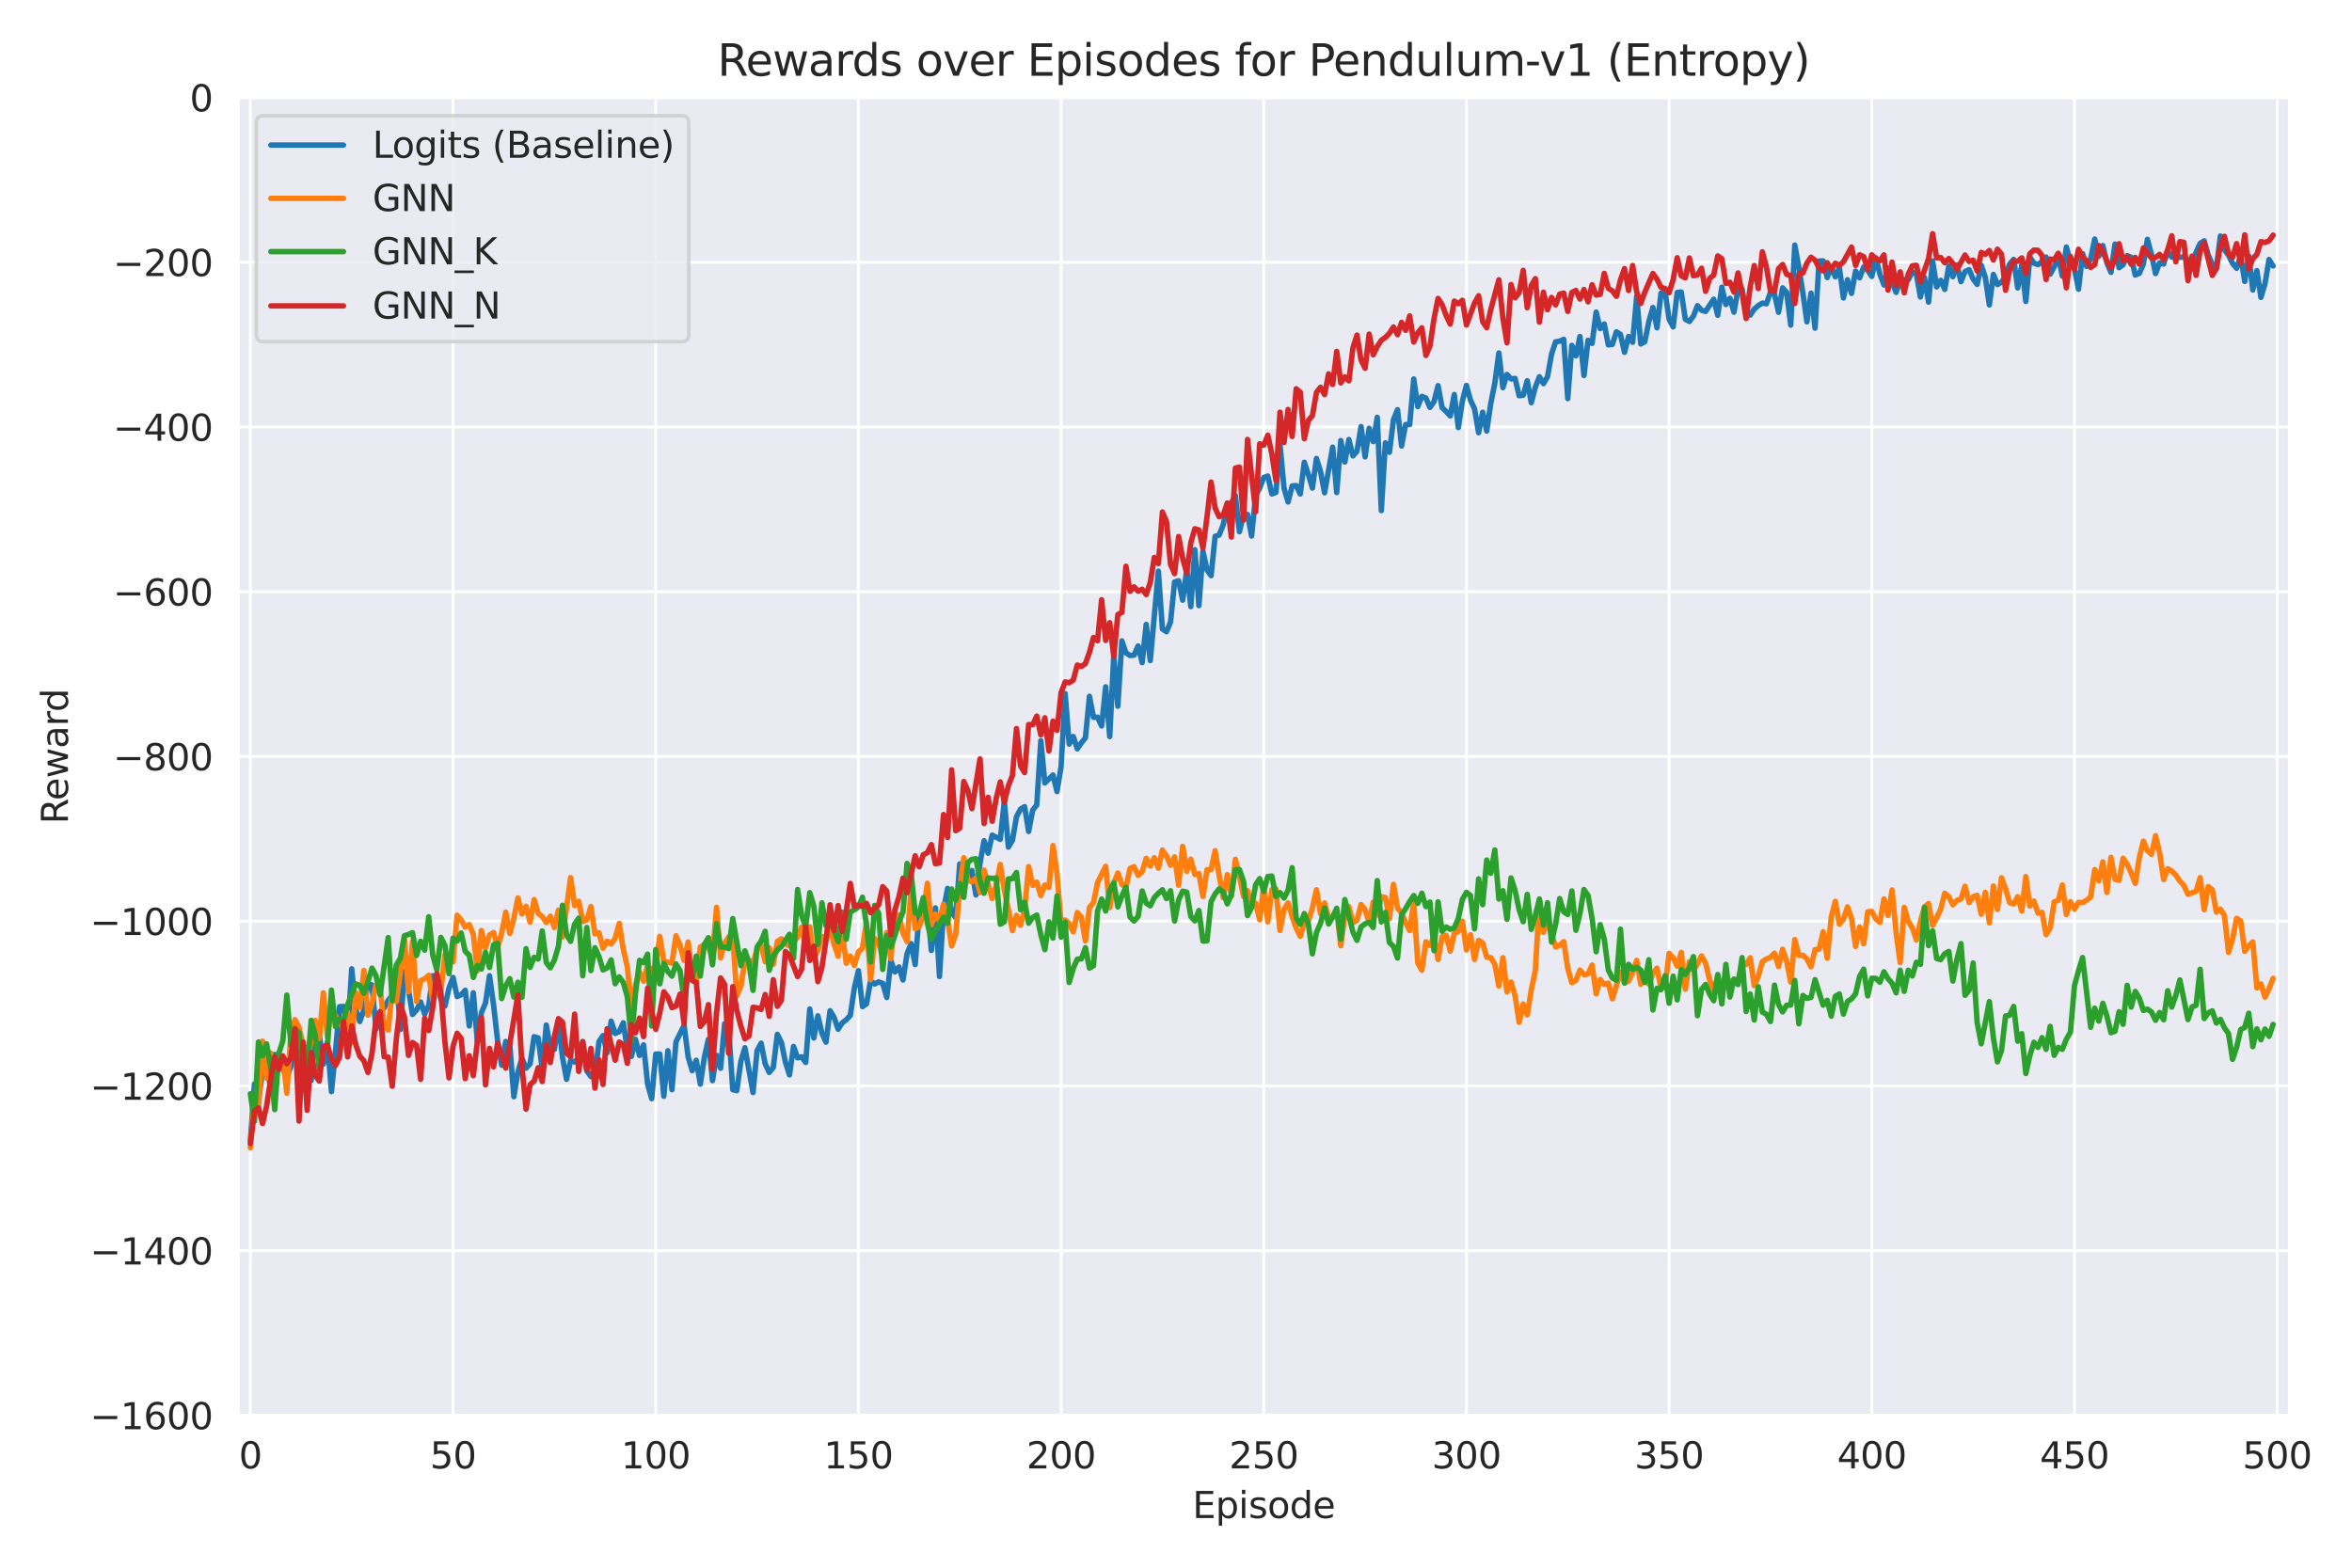 <?xml version="1.0" encoding="utf-8" standalone="no"?>
<!DOCTYPE svg PUBLIC "-//W3C//DTD SVG 1.1//EN"
  "http://www.w3.org/Graphics/SVG/1.1/DTD/svg11.dtd">
<svg xmlns:xlink="http://www.w3.org/1999/xlink" width="648pt" height="432pt" viewBox="0 0 648 432" xmlns="http://www.w3.org/2000/svg" version="1.1">
 <defs>
  <style type="text/css">*{stroke-linejoin: round; stroke-linecap: butt}</style>
 </defs>
 <g id="figure_1">
  <g id="patch_1">
   <path d="M 0 432 
L 648 432 
L 648 0 
L 0 0 
z
" style="fill: #ffffff"/>
  </g>
  <g id="axes_1">
   <g id="patch_2">
    <path d="M 65.63 390.04 
L 630.727 390.04 
L 630.727 26.88 
L 65.63 26.88 
z
" style="fill: #eaeaf2"/>
   </g>
   <g id="matplotlib.axis_1">
    <g id="xtick_1">
     <g id="line2d_1">
      <path d="M 68.98 390.04 
L 68.98 26.88 
" clip-path="url(#pd31bb5691b)" style="fill: none; stroke: #ffffff; stroke-width: 0.8; stroke-linecap: round"/>
     </g>
     <g id="text_1">
      <!-- 0 -->
      <g style="fill: #262626" transform="translate(65.799 404.638) scale(0.1 -0.1)">
       <defs>
        <path id="DejaVuSans-30" d="M 2034 4250 
Q 1547 4250 1301 3770 
Q 1056 3291 1056 2328 
Q 1056 1369 1301 889 
Q 1547 409 2034 409 
Q 2525 409 2770 889 
Q 3016 1369 3016 2328 
Q 3016 3291 2770 3770 
Q 2525 4250 2034 4250 
z
M 2034 4750 
Q 2819 4750 3233 4129 
Q 3647 3509 3647 2328 
Q 3647 1150 3233 529 
Q 2819 -91 2034 -91 
Q 1250 -91 836 529 
Q 422 1150 422 2328 
Q 422 3509 836 4129 
Q 1250 4750 2034 4750 
z
" transform="scale(0.016)"/>
       </defs>
       <use xlink:href="#DejaVuSans-30"/>
      </g>
     </g>
    </g>
    <g id="xtick_2">
     <g id="line2d_2">
      <path d="M 124.82 390.04 
L 124.82 26.88 
" clip-path="url(#pd31bb5691b)" style="fill: none; stroke: #ffffff; stroke-width: 0.8; stroke-linecap: round"/>
     </g>
     <g id="text_2">
      <!-- 50 -->
      <g style="fill: #262626" transform="translate(118.458 404.638) scale(0.1 -0.1)">
       <defs>
        <path id="DejaVuSans-35" d="M 691 4666 
L 3169 4666 
L 3169 4134 
L 1269 4134 
L 1269 2991 
Q 1406 3038 1543 3061 
Q 1681 3084 1819 3084 
Q 2600 3084 3056 2656 
Q 3513 2228 3513 1497 
Q 3513 744 3044 326 
Q 2575 -91 1722 -91 
Q 1428 -91 1123 -41 
Q 819 9 494 109 
L 494 744 
Q 775 591 1075 516 
Q 1375 441 1709 441 
Q 2250 441 2565 725 
Q 2881 1009 2881 1497 
Q 2881 1984 2565 2268 
Q 2250 2553 1709 2553 
Q 1456 2553 1204 2497 
Q 953 2441 691 2322 
L 691 4666 
z
" transform="scale(0.016)"/>
       </defs>
       <use xlink:href="#DejaVuSans-35"/>
       <use xlink:href="#DejaVuSans-30" transform="translate(63.623 0)"/>
      </g>
     </g>
    </g>
    <g id="xtick_3">
     <g id="line2d_3">
      <path d="M 180.66 390.04 
L 180.66 26.88 
" clip-path="url(#pd31bb5691b)" style="fill: none; stroke: #ffffff; stroke-width: 0.8; stroke-linecap: round"/>
     </g>
     <g id="text_3">
      <!-- 100 -->
      <g style="fill: #262626" transform="translate(171.116 404.638) scale(0.1 -0.1)">
       <defs>
        <path id="DejaVuSans-31" d="M 794 531 
L 1825 531 
L 1825 4091 
L 703 3866 
L 703 4441 
L 1819 4666 
L 2450 4666 
L 2450 531 
L 3481 531 
L 3481 0 
L 794 0 
L 794 531 
z
" transform="scale(0.016)"/>
       </defs>
       <use xlink:href="#DejaVuSans-31"/>
       <use xlink:href="#DejaVuSans-30" transform="translate(63.623 0)"/>
       <use xlink:href="#DejaVuSans-30" transform="translate(127.246 0)"/>
      </g>
     </g>
    </g>
    <g id="xtick_4">
     <g id="line2d_4">
      <path d="M 236.499 390.04 
L 236.499 26.88 
" clip-path="url(#pd31bb5691b)" style="fill: none; stroke: #ffffff; stroke-width: 0.8; stroke-linecap: round"/>
     </g>
     <g id="text_4">
      <!-- 150 -->
      <g style="fill: #262626" transform="translate(226.956 404.638) scale(0.1 -0.1)">
       <use xlink:href="#DejaVuSans-31"/>
       <use xlink:href="#DejaVuSans-35" transform="translate(63.623 0)"/>
       <use xlink:href="#DejaVuSans-30" transform="translate(127.246 0)"/>
      </g>
     </g>
    </g>
    <g id="xtick_5">
     <g id="line2d_5">
      <path d="M 292.339 390.04 
L 292.339 26.88 
" clip-path="url(#pd31bb5691b)" style="fill: none; stroke: #ffffff; stroke-width: 0.8; stroke-linecap: round"/>
     </g>
     <g id="text_5">
      <!-- 200 -->
      <g style="fill: #262626" transform="translate(282.795 404.638) scale(0.1 -0.1)">
       <defs>
        <path id="DejaVuSans-32" d="M 1228 531 
L 3431 531 
L 3431 0 
L 469 0 
L 469 531 
Q 828 903 1448 1529 
Q 2069 2156 2228 2338 
Q 2531 2678 2651 2914 
Q 2772 3150 2772 3378 
Q 2772 3750 2511 3984 
Q 2250 4219 1831 4219 
Q 1534 4219 1204 4116 
Q 875 4013 500 3803 
L 500 4441 
Q 881 4594 1212 4672 
Q 1544 4750 1819 4750 
Q 2544 4750 2975 4387 
Q 3406 4025 3406 3419 
Q 3406 3131 3298 2873 
Q 3191 2616 2906 2266 
Q 2828 2175 2409 1742 
Q 1991 1309 1228 531 
z
" transform="scale(0.016)"/>
       </defs>
       <use xlink:href="#DejaVuSans-32"/>
       <use xlink:href="#DejaVuSans-30" transform="translate(63.623 0)"/>
       <use xlink:href="#DejaVuSans-30" transform="translate(127.246 0)"/>
      </g>
     </g>
    </g>
    <g id="xtick_6">
     <g id="line2d_6">
      <path d="M 348.179 390.04 
L 348.179 26.88 
" clip-path="url(#pd31bb5691b)" style="fill: none; stroke: #ffffff; stroke-width: 0.8; stroke-linecap: round"/>
     </g>
     <g id="text_6">
      <!-- 250 -->
      <g style="fill: #262626" transform="translate(338.635 404.638) scale(0.1 -0.1)">
       <use xlink:href="#DejaVuSans-32"/>
       <use xlink:href="#DejaVuSans-35" transform="translate(63.623 0)"/>
       <use xlink:href="#DejaVuSans-30" transform="translate(127.246 0)"/>
      </g>
     </g>
    </g>
    <g id="xtick_7">
     <g id="line2d_7">
      <path d="M 404.018 390.04 
L 404.018 26.88 
" clip-path="url(#pd31bb5691b)" style="fill: none; stroke: #ffffff; stroke-width: 0.8; stroke-linecap: round"/>
     </g>
     <g id="text_7">
      <!-- 300 -->
      <g style="fill: #262626" transform="translate(394.475 404.638) scale(0.1 -0.1)">
       <defs>
        <path id="DejaVuSans-33" d="M 2597 2516 
Q 3050 2419 3304 2112 
Q 3559 1806 3559 1356 
Q 3559 666 3084 287 
Q 2609 -91 1734 -91 
Q 1441 -91 1130 -33 
Q 819 25 488 141 
L 488 750 
Q 750 597 1062 519 
Q 1375 441 1716 441 
Q 2309 441 2620 675 
Q 2931 909 2931 1356 
Q 2931 1769 2642 2001 
Q 2353 2234 1838 2234 
L 1294 2234 
L 1294 2753 
L 1863 2753 
Q 2328 2753 2575 2939 
Q 2822 3125 2822 3475 
Q 2822 3834 2567 4026 
Q 2313 4219 1838 4219 
Q 1578 4219 1281 4162 
Q 984 4106 628 3988 
L 628 4550 
Q 988 4650 1302 4700 
Q 1616 4750 1894 4750 
Q 2613 4750 3031 4423 
Q 3450 4097 3450 3541 
Q 3450 3153 3228 2886 
Q 3006 2619 2597 2516 
z
" transform="scale(0.016)"/>
       </defs>
       <use xlink:href="#DejaVuSans-33"/>
       <use xlink:href="#DejaVuSans-30" transform="translate(63.623 0)"/>
       <use xlink:href="#DejaVuSans-30" transform="translate(127.246 0)"/>
      </g>
     </g>
    </g>
    <g id="xtick_8">
     <g id="line2d_8">
      <path d="M 459.858 390.04 
L 459.858 26.88 
" clip-path="url(#pd31bb5691b)" style="fill: none; stroke: #ffffff; stroke-width: 0.8; stroke-linecap: round"/>
     </g>
     <g id="text_8">
      <!-- 350 -->
      <g style="fill: #262626" transform="translate(450.314 404.638) scale(0.1 -0.1)">
       <use xlink:href="#DejaVuSans-33"/>
       <use xlink:href="#DejaVuSans-35" transform="translate(63.623 0)"/>
       <use xlink:href="#DejaVuSans-30" transform="translate(127.246 0)"/>
      </g>
     </g>
    </g>
    <g id="xtick_9">
     <g id="line2d_9">
      <path d="M 515.698 390.04 
L 515.698 26.88 
" clip-path="url(#pd31bb5691b)" style="fill: none; stroke: #ffffff; stroke-width: 0.8; stroke-linecap: round"/>
     </g>
     <g id="text_9">
      <!-- 400 -->
      <g style="fill: #262626" transform="translate(506.154 404.638) scale(0.1 -0.1)">
       <defs>
        <path id="DejaVuSans-34" d="M 2419 4116 
L 825 1625 
L 2419 1625 
L 2419 4116 
z
M 2253 4666 
L 3047 4666 
L 3047 1625 
L 3713 1625 
L 3713 1100 
L 3047 1100 
L 3047 0 
L 2419 0 
L 2419 1100 
L 313 1100 
L 313 1709 
L 2253 4666 
z
" transform="scale(0.016)"/>
       </defs>
       <use xlink:href="#DejaVuSans-34"/>
       <use xlink:href="#DejaVuSans-30" transform="translate(63.623 0)"/>
       <use xlink:href="#DejaVuSans-30" transform="translate(127.246 0)"/>
      </g>
     </g>
    </g>
    <g id="xtick_10">
     <g id="line2d_10">
      <path d="M 571.537 390.04 
L 571.537 26.88 
" clip-path="url(#pd31bb5691b)" style="fill: none; stroke: #ffffff; stroke-width: 0.8; stroke-linecap: round"/>
     </g>
     <g id="text_10">
      <!-- 450 -->
      <g style="fill: #262626" transform="translate(561.994 404.638) scale(0.1 -0.1)">
       <use xlink:href="#DejaVuSans-34"/>
       <use xlink:href="#DejaVuSans-35" transform="translate(63.623 0)"/>
       <use xlink:href="#DejaVuSans-30" transform="translate(127.246 0)"/>
      </g>
     </g>
    </g>
    <g id="xtick_11">
     <g id="line2d_11">
      <path d="M 627.377 390.04 
L 627.377 26.88 
" clip-path="url(#pd31bb5691b)" style="fill: none; stroke: #ffffff; stroke-width: 0.8; stroke-linecap: round"/>
     </g>
     <g id="text_11">
      <!-- 500 -->
      <g style="fill: #262626" transform="translate(617.833 404.638) scale(0.1 -0.1)">
       <use xlink:href="#DejaVuSans-35"/>
       <use xlink:href="#DejaVuSans-30" transform="translate(63.623 0)"/>
       <use xlink:href="#DejaVuSans-30" transform="translate(127.246 0)"/>
      </g>
     </g>
    </g>
    <g id="text_12">
     <!-- Episode -->
     <g style="fill: #262626" transform="translate(328.541 418.317) scale(0.1 -0.1)">
      <defs>
       <path id="DejaVuSans-45" d="M 628 4666 
L 3578 4666 
L 3578 4134 
L 1259 4134 
L 1259 2753 
L 3481 2753 
L 3481 2222 
L 1259 2222 
L 1259 531 
L 3634 531 
L 3634 0 
L 628 0 
L 628 4666 
z
" transform="scale(0.016)"/>
       <path id="DejaVuSans-70" d="M 1159 525 
L 1159 -1331 
L 581 -1331 
L 581 3500 
L 1159 3500 
L 1159 2969 
Q 1341 3281 1617 3432 
Q 1894 3584 2278 3584 
Q 2916 3584 3314 3078 
Q 3713 2572 3713 1747 
Q 3713 922 3314 415 
Q 2916 -91 2278 -91 
Q 1894 -91 1617 61 
Q 1341 213 1159 525 
z
M 3116 1747 
Q 3116 2381 2855 2742 
Q 2594 3103 2138 3103 
Q 1681 3103 1420 2742 
Q 1159 2381 1159 1747 
Q 1159 1113 1420 752 
Q 1681 391 2138 391 
Q 2594 391 2855 752 
Q 3116 1113 3116 1747 
z
" transform="scale(0.016)"/>
       <path id="DejaVuSans-69" d="M 603 3500 
L 1178 3500 
L 1178 0 
L 603 0 
L 603 3500 
z
M 603 4863 
L 1178 4863 
L 1178 4134 
L 603 4134 
L 603 4863 
z
" transform="scale(0.016)"/>
       <path id="DejaVuSans-73" d="M 2834 3397 
L 2834 2853 
Q 2591 2978 2328 3040 
Q 2066 3103 1784 3103 
Q 1356 3103 1142 2972 
Q 928 2841 928 2578 
Q 928 2378 1081 2264 
Q 1234 2150 1697 2047 
L 1894 2003 
Q 2506 1872 2764 1633 
Q 3022 1394 3022 966 
Q 3022 478 2636 193 
Q 2250 -91 1575 -91 
Q 1294 -91 989 -36 
Q 684 19 347 128 
L 347 722 
Q 666 556 975 473 
Q 1284 391 1588 391 
Q 1994 391 2212 530 
Q 2431 669 2431 922 
Q 2431 1156 2273 1281 
Q 2116 1406 1581 1522 
L 1381 1569 
Q 847 1681 609 1914 
Q 372 2147 372 2553 
Q 372 3047 722 3315 
Q 1072 3584 1716 3584 
Q 2034 3584 2315 3537 
Q 2597 3491 2834 3397 
z
" transform="scale(0.016)"/>
       <path id="DejaVuSans-6f" d="M 1959 3097 
Q 1497 3097 1228 2736 
Q 959 2375 959 1747 
Q 959 1119 1226 758 
Q 1494 397 1959 397 
Q 2419 397 2687 759 
Q 2956 1122 2956 1747 
Q 2956 2369 2687 2733 
Q 2419 3097 1959 3097 
z
M 1959 3584 
Q 2709 3584 3137 3096 
Q 3566 2609 3566 1747 
Q 3566 888 3137 398 
Q 2709 -91 1959 -91 
Q 1206 -91 779 398 
Q 353 888 353 1747 
Q 353 2609 779 3096 
Q 1206 3584 1959 3584 
z
" transform="scale(0.016)"/>
       <path id="DejaVuSans-64" d="M 2906 2969 
L 2906 4863 
L 3481 4863 
L 3481 0 
L 2906 0 
L 2906 525 
Q 2725 213 2448 61 
Q 2172 -91 1784 -91 
Q 1150 -91 751 415 
Q 353 922 353 1747 
Q 353 2572 751 3078 
Q 1150 3584 1784 3584 
Q 2172 3584 2448 3432 
Q 2725 3281 2906 2969 
z
M 947 1747 
Q 947 1113 1208 752 
Q 1469 391 1925 391 
Q 2381 391 2643 752 
Q 2906 1113 2906 1747 
Q 2906 2381 2643 2742 
Q 2381 3103 1925 3103 
Q 1469 3103 1208 2742 
Q 947 2381 947 1747 
z
" transform="scale(0.016)"/>
       <path id="DejaVuSans-65" d="M 3597 1894 
L 3597 1613 
L 953 1613 
Q 991 1019 1311 708 
Q 1631 397 2203 397 
Q 2534 397 2845 478 
Q 3156 559 3463 722 
L 3463 178 
Q 3153 47 2828 -22 
Q 2503 -91 2169 -91 
Q 1331 -91 842 396 
Q 353 884 353 1716 
Q 353 2575 817 3079 
Q 1281 3584 2069 3584 
Q 2775 3584 3186 3129 
Q 3597 2675 3597 1894 
z
M 3022 2063 
Q 3016 2534 2758 2815 
Q 2500 3097 2075 3097 
Q 1594 3097 1305 2825 
Q 1016 2553 972 2059 
L 3022 2063 
z
" transform="scale(0.016)"/>
      </defs>
      <use xlink:href="#DejaVuSans-45"/>
      <use xlink:href="#DejaVuSans-70" transform="translate(63.184 0)"/>
      <use xlink:href="#DejaVuSans-69" transform="translate(126.66 0)"/>
      <use xlink:href="#DejaVuSans-73" transform="translate(154.443 0)"/>
      <use xlink:href="#DejaVuSans-6f" transform="translate(206.543 0)"/>
      <use xlink:href="#DejaVuSans-64" transform="translate(267.725 0)"/>
      <use xlink:href="#DejaVuSans-65" transform="translate(331.201 0)"/>
     </g>
    </g>
   </g>
   <g id="matplotlib.axis_2">
    <g id="ytick_1">
     <g id="line2d_12">
      <path d="M 65.63 390.04 
L 630.727 390.04 
" clip-path="url(#pd31bb5691b)" style="fill: none; stroke: #ffffff; stroke-width: 0.8; stroke-linecap: round"/>
     </g>
     <g id="text_13">
      <!-- −1600 -->
      <g style="fill: #262626" transform="translate(24.8 393.839) scale(0.1 -0.1)">
       <defs>
        <path id="DejaVuSans-2212" d="M 678 2272 
L 4684 2272 
L 4684 1741 
L 678 1741 
L 678 2272 
z
" transform="scale(0.016)"/>
        <path id="DejaVuSans-36" d="M 2113 2584 
Q 1688 2584 1439 2293 
Q 1191 2003 1191 1497 
Q 1191 994 1439 701 
Q 1688 409 2113 409 
Q 2538 409 2786 701 
Q 3034 994 3034 1497 
Q 3034 2003 2786 2293 
Q 2538 2584 2113 2584 
z
M 3366 4563 
L 3366 3988 
Q 3128 4100 2886 4159 
Q 2644 4219 2406 4219 
Q 1781 4219 1451 3797 
Q 1122 3375 1075 2522 
Q 1259 2794 1537 2939 
Q 1816 3084 2150 3084 
Q 2853 3084 3261 2657 
Q 3669 2231 3669 1497 
Q 3669 778 3244 343 
Q 2819 -91 2113 -91 
Q 1303 -91 875 529 
Q 447 1150 447 2328 
Q 447 3434 972 4092 
Q 1497 4750 2381 4750 
Q 2619 4750 2861 4703 
Q 3103 4656 3366 4563 
z
" transform="scale(0.016)"/>
       </defs>
       <use xlink:href="#DejaVuSans-2212"/>
       <use xlink:href="#DejaVuSans-31" transform="translate(83.789 0)"/>
       <use xlink:href="#DejaVuSans-36" transform="translate(147.412 0)"/>
       <use xlink:href="#DejaVuSans-30" transform="translate(211.035 0)"/>
       <use xlink:href="#DejaVuSans-30" transform="translate(274.658 0)"/>
      </g>
     </g>
    </g>
    <g id="ytick_2">
     <g id="line2d_13">
      <path d="M 65.63 344.645 
L 630.727 344.645 
" clip-path="url(#pd31bb5691b)" style="fill: none; stroke: #ffffff; stroke-width: 0.8; stroke-linecap: round"/>
     </g>
     <g id="text_14">
      <!-- −1400 -->
      <g style="fill: #262626" transform="translate(24.8 348.444) scale(0.1 -0.1)">
       <use xlink:href="#DejaVuSans-2212"/>
       <use xlink:href="#DejaVuSans-31" transform="translate(83.789 0)"/>
       <use xlink:href="#DejaVuSans-34" transform="translate(147.412 0)"/>
       <use xlink:href="#DejaVuSans-30" transform="translate(211.035 0)"/>
       <use xlink:href="#DejaVuSans-30" transform="translate(274.658 0)"/>
      </g>
     </g>
    </g>
    <g id="ytick_3">
     <g id="line2d_14">
      <path d="M 65.63 299.25 
L 630.727 299.25 
" clip-path="url(#pd31bb5691b)" style="fill: none; stroke: #ffffff; stroke-width: 0.8; stroke-linecap: round"/>
     </g>
     <g id="text_15">
      <!-- −1200 -->
      <g style="fill: #262626" transform="translate(24.8 303.049) scale(0.1 -0.1)">
       <use xlink:href="#DejaVuSans-2212"/>
       <use xlink:href="#DejaVuSans-31" transform="translate(83.789 0)"/>
       <use xlink:href="#DejaVuSans-32" transform="translate(147.412 0)"/>
       <use xlink:href="#DejaVuSans-30" transform="translate(211.035 0)"/>
       <use xlink:href="#DejaVuSans-30" transform="translate(274.658 0)"/>
      </g>
     </g>
    </g>
    <g id="ytick_4">
     <g id="line2d_15">
      <path d="M 65.63 253.855 
L 630.727 253.855 
" clip-path="url(#pd31bb5691b)" style="fill: none; stroke: #ffffff; stroke-width: 0.8; stroke-linecap: round"/>
     </g>
     <g id="text_16">
      <!-- −1000 -->
      <g style="fill: #262626" transform="translate(24.8 257.654) scale(0.1 -0.1)">
       <use xlink:href="#DejaVuSans-2212"/>
       <use xlink:href="#DejaVuSans-31" transform="translate(83.789 0)"/>
       <use xlink:href="#DejaVuSans-30" transform="translate(147.412 0)"/>
       <use xlink:href="#DejaVuSans-30" transform="translate(211.035 0)"/>
       <use xlink:href="#DejaVuSans-30" transform="translate(274.658 0)"/>
      </g>
     </g>
    </g>
    <g id="ytick_5">
     <g id="line2d_16">
      <path d="M 65.63 208.46 
L 630.727 208.46 
" clip-path="url(#pd31bb5691b)" style="fill: none; stroke: #ffffff; stroke-width: 0.8; stroke-linecap: round"/>
     </g>
     <g id="text_17">
      <!-- −800 -->
      <g style="fill: #262626" transform="translate(31.163 212.259) scale(0.1 -0.1)">
       <defs>
        <path id="DejaVuSans-38" d="M 2034 2216 
Q 1584 2216 1326 1975 
Q 1069 1734 1069 1313 
Q 1069 891 1326 650 
Q 1584 409 2034 409 
Q 2484 409 2743 651 
Q 3003 894 3003 1313 
Q 3003 1734 2745 1975 
Q 2488 2216 2034 2216 
z
M 1403 2484 
Q 997 2584 770 2862 
Q 544 3141 544 3541 
Q 544 4100 942 4425 
Q 1341 4750 2034 4750 
Q 2731 4750 3128 4425 
Q 3525 4100 3525 3541 
Q 3525 3141 3298 2862 
Q 3072 2584 2669 2484 
Q 3125 2378 3379 2068 
Q 3634 1759 3634 1313 
Q 3634 634 3220 271 
Q 2806 -91 2034 -91 
Q 1263 -91 848 271 
Q 434 634 434 1313 
Q 434 1759 690 2068 
Q 947 2378 1403 2484 
z
M 1172 3481 
Q 1172 3119 1398 2916 
Q 1625 2713 2034 2713 
Q 2441 2713 2670 2916 
Q 2900 3119 2900 3481 
Q 2900 3844 2670 4047 
Q 2441 4250 2034 4250 
Q 1625 4250 1398 4047 
Q 1172 3844 1172 3481 
z
" transform="scale(0.016)"/>
       </defs>
       <use xlink:href="#DejaVuSans-2212"/>
       <use xlink:href="#DejaVuSans-38" transform="translate(83.789 0)"/>
       <use xlink:href="#DejaVuSans-30" transform="translate(147.412 0)"/>
       <use xlink:href="#DejaVuSans-30" transform="translate(211.035 0)"/>
      </g>
     </g>
    </g>
    <g id="ytick_6">
     <g id="line2d_17">
      <path d="M 65.63 163.065 
L 630.727 163.065 
" clip-path="url(#pd31bb5691b)" style="fill: none; stroke: #ffffff; stroke-width: 0.8; stroke-linecap: round"/>
     </g>
     <g id="text_18">
      <!-- −600 -->
      <g style="fill: #262626" transform="translate(31.163 166.864) scale(0.1 -0.1)">
       <use xlink:href="#DejaVuSans-2212"/>
       <use xlink:href="#DejaVuSans-36" transform="translate(83.789 0)"/>
       <use xlink:href="#DejaVuSans-30" transform="translate(147.412 0)"/>
       <use xlink:href="#DejaVuSans-30" transform="translate(211.035 0)"/>
      </g>
     </g>
    </g>
    <g id="ytick_7">
     <g id="line2d_18">
      <path d="M 65.63 117.67 
L 630.727 117.67 
" clip-path="url(#pd31bb5691b)" style="fill: none; stroke: #ffffff; stroke-width: 0.8; stroke-linecap: round"/>
     </g>
     <g id="text_19">
      <!-- −400 -->
      <g style="fill: #262626" transform="translate(31.163 121.469) scale(0.1 -0.1)">
       <use xlink:href="#DejaVuSans-2212"/>
       <use xlink:href="#DejaVuSans-34" transform="translate(83.789 0)"/>
       <use xlink:href="#DejaVuSans-30" transform="translate(147.412 0)"/>
       <use xlink:href="#DejaVuSans-30" transform="translate(211.035 0)"/>
      </g>
     </g>
    </g>
    <g id="ytick_8">
     <g id="line2d_19">
      <path d="M 65.63 72.275 
L 630.727 72.275 
" clip-path="url(#pd31bb5691b)" style="fill: none; stroke: #ffffff; stroke-width: 0.8; stroke-linecap: round"/>
     </g>
     <g id="text_20">
      <!-- −200 -->
      <g style="fill: #262626" transform="translate(31.163 76.074) scale(0.1 -0.1)">
       <use xlink:href="#DejaVuSans-2212"/>
       <use xlink:href="#DejaVuSans-32" transform="translate(83.789 0)"/>
       <use xlink:href="#DejaVuSans-30" transform="translate(147.412 0)"/>
       <use xlink:href="#DejaVuSans-30" transform="translate(211.035 0)"/>
      </g>
     </g>
    </g>
    <g id="ytick_9">
     <g id="line2d_20">
      <path d="M 65.63 26.88 
L 630.727 26.88 
" clip-path="url(#pd31bb5691b)" style="fill: none; stroke: #ffffff; stroke-width: 0.8; stroke-linecap: round"/>
     </g>
     <g id="text_21">
      <!-- 0 -->
      <g style="fill: #262626" transform="translate(52.267 30.679) scale(0.1 -0.1)">
       <use xlink:href="#DejaVuSans-30"/>
      </g>
     </g>
    </g>
    <g id="text_22">
     <!-- Reward -->
     <g style="fill: #262626" transform="translate(18.721 227.081) rotate(-90) scale(0.1 -0.1)">
      <defs>
       <path id="DejaVuSans-52" d="M 2841 2188 
Q 3044 2119 3236 1894 
Q 3428 1669 3622 1275 
L 4263 0 
L 3584 0 
L 2988 1197 
Q 2756 1666 2539 1819 
Q 2322 1972 1947 1972 
L 1259 1972 
L 1259 0 
L 628 0 
L 628 4666 
L 2053 4666 
Q 2853 4666 3247 4331 
Q 3641 3997 3641 3322 
Q 3641 2881 3436 2590 
Q 3231 2300 2841 2188 
z
M 1259 4147 
L 1259 2491 
L 2053 2491 
Q 2509 2491 2742 2702 
Q 2975 2913 2975 3322 
Q 2975 3731 2742 3939 
Q 2509 4147 2053 4147 
L 1259 4147 
z
" transform="scale(0.016)"/>
       <path id="DejaVuSans-77" d="M 269 3500 
L 844 3500 
L 1563 769 
L 2278 3500 
L 2956 3500 
L 3675 769 
L 4391 3500 
L 4966 3500 
L 4050 0 
L 3372 0 
L 2619 2869 
L 1863 0 
L 1184 0 
L 269 3500 
z
" transform="scale(0.016)"/>
       <path id="DejaVuSans-61" d="M 2194 1759 
Q 1497 1759 1228 1600 
Q 959 1441 959 1056 
Q 959 750 1161 570 
Q 1363 391 1709 391 
Q 2188 391 2477 730 
Q 2766 1069 2766 1631 
L 2766 1759 
L 2194 1759 
z
M 3341 1997 
L 3341 0 
L 2766 0 
L 2766 531 
Q 2569 213 2275 61 
Q 1981 -91 1556 -91 
Q 1019 -91 701 211 
Q 384 513 384 1019 
Q 384 1609 779 1909 
Q 1175 2209 1959 2209 
L 2766 2209 
L 2766 2266 
Q 2766 2663 2505 2880 
Q 2244 3097 1772 3097 
Q 1472 3097 1187 3025 
Q 903 2953 641 2809 
L 641 3341 
Q 956 3463 1253 3523 
Q 1550 3584 1831 3584 
Q 2591 3584 2966 3190 
Q 3341 2797 3341 1997 
z
" transform="scale(0.016)"/>
       <path id="DejaVuSans-72" d="M 2631 2963 
Q 2534 3019 2420 3045 
Q 2306 3072 2169 3072 
Q 1681 3072 1420 2755 
Q 1159 2438 1159 1844 
L 1159 0 
L 581 0 
L 581 3500 
L 1159 3500 
L 1159 2956 
Q 1341 3275 1631 3429 
Q 1922 3584 2338 3584 
Q 2397 3584 2469 3576 
Q 2541 3569 2628 3553 
L 2631 2963 
z
" transform="scale(0.016)"/>
      </defs>
      <use xlink:href="#DejaVuSans-52"/>
      <use xlink:href="#DejaVuSans-65" transform="translate(64.982 0)"/>
      <use xlink:href="#DejaVuSans-77" transform="translate(126.506 0)"/>
      <use xlink:href="#DejaVuSans-61" transform="translate(208.293 0)"/>
      <use xlink:href="#DejaVuSans-72" transform="translate(269.572 0)"/>
      <use xlink:href="#DejaVuSans-64" transform="translate(308.936 0)"/>
     </g>
    </g>
   </g>
   <g id="line2d_21">
    <path d="M 68.98 314.348 
L 70.097 298.705 
L 71.214 303.154 
L 72.331 295.049 
L 73.448 292.15 
L 74.564 300.275 
L 75.681 290.594 
L 76.798 293.439 
L 77.915 294.568 
L 79.032 296.872 
L 80.148 293.829 
L 81.265 283.929 
L 82.382 288.338 
L 83.499 289.816 
L 84.615 288.499 
L 85.732 297.754 
L 86.849 281.536 
L 87.966 285.038 
L 89.083 293.23 
L 90.199 287.249 
L 91.316 300.82 
L 92.433 289.791 
L 93.55 277.41 
L 94.667 277.349 
L 95.783 284.498 
L 96.9 266.979 
L 98.017 278.172 
L 99.134 281.494 
L 100.251 278.278 
L 101.367 270.98 
L 102.484 271.443 
L 103.601 283.605 
L 104.718 278.843 
L 105.835 277.773 
L 106.951 275.682 
L 108.068 274.2 
L 109.185 268.736 
L 110.302 283.679 
L 111.419 267.621 
L 112.535 272.612 
L 113.652 279.556 
L 114.769 278.331 
L 115.886 276.107 
L 117.002 279.442 
L 118.119 277.037 
L 119.236 268.867 
L 120.353 270.452 
L 121.47 275.381 
L 122.586 277.26 
L 123.703 272.252 
L 124.82 269.348 
L 125.937 274.61 
L 127.054 274.124 
L 128.17 272.894 
L 129.287 282.709 
L 130.404 273.575 
L 131.521 287.062 
L 132.638 279.022 
L 133.754 276.405 
L 134.871 268.875 
L 135.988 276.937 
L 137.105 286.915 
L 138.222 293.53 
L 139.338 286.99 
L 140.455 287.941 
L 141.572 302.222 
L 142.689 295.366 
L 143.806 291.608 
L 144.922 294.356 
L 146.039 293.151 
L 147.156 285.688 
L 148.273 286.009 
L 149.39 294.527 
L 150.506 282.462 
L 151.623 288.664 
L 152.74 289.182 
L 153.857 281.286 
L 154.973 291.353 
L 156.09 297.413 
L 157.207 292.269 
L 158.324 292.659 
L 159.441 291.366 
L 160.557 287.062 
L 161.674 295.089 
L 162.791 296.658 
L 163.908 296.564 
L 165.025 287.011 
L 166.141 285.373 
L 167.258 290.107 
L 168.375 281.39 
L 169.492 284.776 
L 170.609 284.298 
L 171.725 281.846 
L 172.842 289.236 
L 173.959 291.109 
L 175.076 286.401 
L 176.193 290.847 
L 177.309 287.916 
L 178.426 298.735 
L 179.543 302.756 
L 180.66 290.458 
L 181.777 290.458 
L 182.893 302.089 
L 184.01 289.555 
L 185.127 300.289 
L 186.244 287.073 
L 188.477 282.581 
L 189.594 291.251 
L 190.711 295.047 
L 191.828 292.175 
L 192.944 298.753 
L 194.061 291.331 
L 195.178 286.388 
L 196.295 297.784 
L 197.412 290.804 
L 198.528 294.378 
L 199.645 282.097 
L 200.762 283.589 
L 201.879 300.281 
L 202.996 300.555 
L 204.112 292.476 
L 205.229 288.723 
L 207.463 301.066 
L 208.58 289.554 
L 209.696 287.46 
L 210.813 293.142 
L 211.93 295.514 
L 213.047 294.152 
L 214.164 285.023 
L 215.28 287.234 
L 216.397 292.719 
L 217.514 296.199 
L 218.631 288.375 
L 219.747 291.504 
L 220.864 291.23 
L 221.981 292.782 
L 223.098 278.05 
L 224.215 286.038 
L 225.331 279.927 
L 226.448 284.713 
L 227.565 287.188 
L 228.682 278.528 
L 229.799 280.352 
L 230.915 283.614 
L 232.032 281.871 
L 233.149 281.024 
L 234.266 279.809 
L 235.383 272.3 
L 236.499 267.476 
L 237.616 277.388 
L 238.733 276.633 
L 239.85 270.243 
L 240.967 271.156 
L 242.083 270.571 
L 243.2 270.982 
L 244.317 274.871 
L 245.434 264.748 
L 246.551 267.833 
L 247.667 266.459 
L 248.784 270.059 
L 249.901 262.826 
L 251.018 260.029 
L 252.135 265.802 
L 253.251 251.594 
L 254.368 250.08 
L 255.485 250.039 
L 256.602 261.926 
L 257.718 250.183 
L 258.835 269.091 
L 259.952 250.808 
L 261.069 244.812 
L 262.186 251.499 
L 263.302 252.84 
L 264.419 238.091 
L 265.536 241.591 
L 266.653 241.562 
L 267.77 239.88 
L 268.886 246.628 
L 270.003 237.9 
L 271.12 231.663 
L 272.237 235.105 
L 273.354 230.133 
L 275.587 231.294 
L 276.704 220.752 
L 277.821 233.434 
L 278.938 231.574 
L 280.054 225.075 
L 281.171 222.965 
L 282.288 222.284 
L 283.405 229.118 
L 284.522 223.234 
L 285.638 221.839 
L 286.755 204.138 
L 287.872 215.753 
L 290.105 213.567 
L 291.222 218.127 
L 292.339 211.266 
L 293.456 191.13 
L 294.573 205.051 
L 295.689 202.945 
L 296.806 206.354 
L 297.923 204.701 
L 299.04 203.347 
L 300.157 191.892 
L 301.273 197.664 
L 302.39 197.636 
L 303.507 200.06 
L 304.624 189.266 
L 305.741 202.97 
L 306.857 180.557 
L 307.974 194.61 
L 309.091 176.621 
L 310.208 179.899 
L 311.325 180.636 
L 312.441 180.535 
L 313.558 178 
L 314.675 182.6 
L 315.792 172.076 
L 316.909 182.022 
L 319.142 157.398 
L 320.259 173.338 
L 321.376 174.091 
L 322.492 171.429 
L 323.609 160.383 
L 324.726 160.039 
L 325.843 165.387 
L 326.96 156.998 
L 328.076 167.171 
L 329.193 151.478 
L 330.31 166.894 
L 331.427 151.858 
L 332.544 157.069 
L 333.66 158.631 
L 334.777 147.8 
L 335.894 147.427 
L 337.011 144.594 
L 338.128 139.392 
L 339.244 138.562 
L 340.361 136.579 
L 341.478 146.531 
L 342.595 141.816 
L 343.712 141.776 
L 344.828 147.717 
L 345.945 136.555 
L 347.062 134.511 
L 348.179 131.574 
L 349.296 131.18 
L 350.412 136.115 
L 351.529 135.69 
L 352.646 122.408 
L 353.763 134.533 
L 354.879 138.329 
L 355.996 133.923 
L 357.113 133.804 
L 358.23 136.134 
L 359.347 127.391 
L 360.463 130.745 
L 361.58 134.497 
L 362.697 126.346 
L 363.814 129.881 
L 364.931 135.793 
L 367.164 123.218 
L 368.281 135.736 
L 369.398 121.402 
L 370.515 127.322 
L 371.631 121.109 
L 372.748 125.637 
L 373.865 124.354 
L 374.982 117.54 
L 376.099 125.894 
L 377.215 118.02 
L 378.332 121.687 
L 379.449 114.99 
L 380.566 140.708 
L 381.683 122.039 
L 382.799 124.639 
L 383.916 115.645 
L 385.033 112.894 
L 386.15 122.907 
L 387.267 116.992 
L 388.383 116.995 
L 389.5 104.432 
L 390.617 112.042 
L 391.734 109.224 
L 392.85 109.686 
L 393.967 112.269 
L 395.084 110.694 
L 396.201 106.265 
L 397.318 112.336 
L 398.434 113.386 
L 399.551 114.618 
L 400.668 108.718 
L 401.785 117.824 
L 402.902 110.496 
L 404.018 106.211 
L 405.135 110.253 
L 406.252 112.668 
L 407.369 119.242 
L 408.486 113.599 
L 409.602 118.775 
L 410.719 111.207 
L 411.836 105.571 
L 412.953 97.268 
L 414.07 106.824 
L 415.186 103.189 
L 416.303 104.415 
L 417.42 104.288 
L 418.537 109.049 
L 419.654 108.91 
L 420.77 104.918 
L 421.887 110.962 
L 423.004 106.689 
L 424.121 103.815 
L 425.237 105.715 
L 426.354 103.818 
L 427.471 97.587 
L 428.588 94.186 
L 429.705 94.015 
L 430.821 93.52 
L 431.938 109.836 
L 433.055 95.182 
L 434.172 98.068 
L 435.289 92.724 
L 436.405 103.487 
L 437.522 93.779 
L 438.639 94.63 
L 439.756 86.004 
L 440.873 90.553 
L 441.989 89.273 
L 443.106 95.037 
L 444.223 94.899 
L 445.34 91.427 
L 446.457 92.16 
L 447.573 97.089 
L 448.69 92.717 
L 449.807 94.318 
L 450.924 81.662 
L 452.041 94.776 
L 453.157 94.174 
L 454.274 88.63 
L 455.391 84.736 
L 456.508 90.34 
L 457.624 80.778 
L 458.741 80.283 
L 459.858 88.009 
L 460.975 90.079 
L 462.092 80.601 
L 463.208 80.484 
L 464.325 87.98 
L 465.442 88.581 
L 466.559 87.091 
L 467.676 84.233 
L 468.792 85.495 
L 469.909 85.815 
L 472.143 82.452 
L 473.26 86.887 
L 474.376 79.14 
L 475.493 83.932 
L 476.61 82.202 
L 477.727 86.032 
L 478.844 79.746 
L 479.96 79.681 
L 481.077 86.053 
L 482.194 86.853 
L 483.311 85.183 
L 484.428 84.208 
L 485.544 83.536 
L 486.661 83.715 
L 487.778 80.596 
L 488.895 81.037 
L 490.011 86.058 
L 491.128 79.323 
L 492.245 80.584 
L 493.362 89.591 
L 494.479 67.54 
L 495.595 73.643 
L 496.712 80.766 
L 497.829 88.688 
L 498.946 80.793 
L 500.063 90.426 
L 501.179 71.929 
L 502.296 71.896 
L 503.413 76.486 
L 504.53 73.669 
L 505.647 76.291 
L 506.763 73.728 
L 507.88 82.112 
L 508.997 77.081 
L 510.114 80.831 
L 511.231 74.703 
L 512.347 76.567 
L 513.464 73.573 
L 514.581 74.446 
L 515.698 76.185 
L 516.815 71.053 
L 517.931 75.551 
L 519.048 78.518 
L 520.165 73.885 
L 521.282 77.836 
L 522.399 80.575 
L 523.515 77.3 
L 524.632 77.041 
L 525.749 77.082 
L 526.866 74.891 
L 527.982 75.562 
L 529.099 81.841 
L 530.216 76.51 
L 531.333 83.261 
L 532.45 71.894 
L 533.566 79.067 
L 534.683 77.237 
L 535.8 79.76 
L 536.917 73.331 
L 538.034 76.259 
L 539.15 72.973 
L 540.267 77.613 
L 541.384 74.844 
L 542.501 74.302 
L 543.618 76.9 
L 544.734 78.377 
L 545.851 73.067 
L 546.968 76.411 
L 548.085 84.035 
L 549.202 75.634 
L 550.318 78.414 
L 551.435 77.761 
L 552.552 76.18 
L 553.669 72.77 
L 554.786 71.484 
L 555.902 79.348 
L 557.019 73.008 
L 558.136 83.058 
L 559.253 70.828 
L 560.369 72.529 
L 561.486 72.921 
L 562.603 72.043 
L 563.72 70.846 
L 564.837 75.561 
L 565.953 73.537 
L 567.07 70.545 
L 568.187 76.082 
L 569.304 68.066 
L 570.421 72.182 
L 571.537 74.079 
L 572.654 79.704 
L 573.771 69.892 
L 574.888 73.408 
L 576.005 71.272 
L 577.121 65.882 
L 578.238 70.593 
L 579.355 67.684 
L 580.472 72.433 
L 581.589 75.045 
L 582.705 67.257 
L 583.822 73.768 
L 584.939 72.951 
L 586.056 70.429 
L 587.173 70.902 
L 588.289 75.803 
L 589.406 75.334 
L 590.523 72.772 
L 591.64 65.948 
L 592.756 70.108 
L 593.873 75.392 
L 594.99 72.411 
L 596.107 72.763 
L 597.224 69.108 
L 598.34 70.834 
L 599.457 70.421 
L 600.574 70.925 
L 601.691 70.743 
L 602.808 71.589 
L 603.924 73.584 
L 605.041 69.53 
L 606.158 67.086 
L 607.275 66.353 
L 608.392 70.308 
L 609.508 72.776 
L 610.625 74.01 
L 611.742 65.039 
L 612.859 68.798 
L 613.976 70.314 
L 615.092 72.579 
L 616.209 73.933 
L 617.326 70.468 
L 618.443 77.558 
L 619.56 70.54 
L 620.676 79.923 
L 621.793 74.575 
L 622.91 81.949 
L 624.027 78.191 
L 625.144 71.512 
L 626.26 73.29 
L 626.26 73.29 
" clip-path="url(#pd31bb5691b)" style="fill: none; stroke: #1f77b4; stroke-width: 1.5; stroke-linecap: round"/>
   </g>
   <g id="line2d_22">
    <path d="M 68.98 316.293 
L 70.097 302.169 
L 71.214 305.544 
L 72.331 286.917 
L 73.448 297.118 
L 74.564 290.163 
L 75.681 302.686 
L 76.798 291.086 
L 77.915 291.328 
L 79.032 301.257 
L 80.148 284.961 
L 81.265 280.965 
L 82.382 283.098 
L 84.615 292.536 
L 86.849 281.181 
L 87.966 286.21 
L 89.083 273.591 
L 90.199 285.678 
L 91.316 277.613 
L 92.433 279.994 
L 93.55 281.52 
L 94.667 283.672 
L 95.783 278.897 
L 96.9 287.263 
L 98.017 273.515 
L 99.134 277.591 
L 100.251 267.408 
L 101.367 279.749 
L 102.484 276.56 
L 103.601 271.365 
L 104.718 271.92 
L 105.835 282.698 
L 106.951 283.827 
L 108.068 272.844 
L 109.185 275.982 
L 110.302 268.038 
L 111.419 258.53 
L 112.535 273.291 
L 113.652 259.473 
L 114.769 275.957 
L 115.886 270.224 
L 117.002 269.744 
L 118.119 268.751 
L 119.236 275.751 
L 120.353 272.06 
L 121.47 272.895 
L 122.586 263.125 
L 123.703 263.238 
L 124.82 265.081 
L 125.937 252.207 
L 127.054 253.499 
L 128.17 255.501 
L 129.287 254.787 
L 130.404 257.507 
L 131.521 267.489 
L 132.638 256.428 
L 133.754 261.166 
L 134.871 257.678 
L 135.988 256.969 
L 137.105 261.029 
L 138.222 257.103 
L 139.338 251.363 
L 140.455 257.201 
L 141.572 253.078 
L 142.689 247.433 
L 143.806 251.856 
L 144.922 249.718 
L 146.039 254.128 
L 147.156 247.903 
L 148.273 251.708 
L 149.39 252.549 
L 150.506 254.231 
L 151.623 252.468 
L 152.74 255.597 
L 153.857 250.794 
L 154.973 258.227 
L 157.207 241.849 
L 158.324 249.557 
L 159.441 248.356 
L 160.557 253.926 
L 161.674 253.502 
L 162.791 249.796 
L 163.908 257.356 
L 165.025 257.04 
L 166.141 261.296 
L 167.258 259.37 
L 168.375 260.142 
L 169.492 258.541 
L 170.609 254.457 
L 171.725 261.592 
L 172.842 266.504 
L 173.959 277.784 
L 175.076 271.427 
L 176.193 267.874 
L 177.309 270.379 
L 178.426 265.962 
L 179.543 267.649 
L 180.66 265.918 
L 181.777 258.028 
L 182.893 265.023 
L 184.01 265.146 
L 185.127 265.408 
L 186.244 257.857 
L 187.36 260.527 
L 188.477 264.65 
L 189.594 259.576 
L 190.711 268.435 
L 191.828 270.449 
L 192.944 260.947 
L 194.061 260.306 
L 195.178 260.968 
L 196.295 263.558 
L 197.412 250.028 
L 198.528 263.944 
L 199.645 259.971 
L 200.762 258.211 
L 201.879 257.863 
L 202.996 274.426 
L 204.112 271.731 
L 205.229 264.922 
L 206.346 264.534 
L 207.463 265.58 
L 208.58 261.441 
L 209.696 260.474 
L 210.813 265.036 
L 211.93 261.196 
L 213.047 265.729 
L 214.164 259.412 
L 215.28 258.705 
L 216.397 260.091 
L 217.514 260.7 
L 218.631 259.573 
L 219.747 258.238 
L 220.864 255.511 
L 221.981 260.741 
L 223.098 255.432 
L 224.215 264.275 
L 225.331 261.973 
L 226.448 258.105 
L 227.565 258.562 
L 228.682 255.797 
L 229.799 260.211 
L 230.915 263.506 
L 232.032 256.785 
L 233.149 265.439 
L 234.266 263.465 
L 235.383 266.054 
L 236.499 262.312 
L 237.616 261.279 
L 238.733 254.209 
L 239.85 269.973 
L 240.967 258.611 
L 242.083 259.634 
L 243.2 264.001 
L 244.317 257.002 
L 245.434 264.196 
L 246.551 253.129 
L 247.667 252.044 
L 248.784 257.151 
L 249.901 259.489 
L 251.018 245.038 
L 252.135 255.969 
L 253.251 255.321 
L 254.368 252.128 
L 255.485 243.394 
L 256.602 254.899 
L 257.718 251.849 
L 258.835 253.804 
L 259.952 249.158 
L 261.069 253.371 
L 262.186 260.679 
L 263.302 257.466 
L 264.419 244.658 
L 265.536 236.369 
L 266.653 242.604 
L 267.77 243.004 
L 268.886 241.978 
L 270.003 245.954 
L 271.12 239.773 
L 273.354 247.601 
L 274.47 243.969 
L 275.587 238.209 
L 276.704 245.38 
L 277.821 250.579 
L 278.938 256.444 
L 280.054 252.249 
L 281.171 254.989 
L 282.288 250.596 
L 283.405 238.798 
L 284.522 243.967 
L 285.638 243.063 
L 286.755 246.798 
L 287.872 243.876 
L 288.989 244.545 
L 290.105 233.01 
L 291.222 240.76 
L 292.339 254.256 
L 293.456 253.525 
L 294.573 254.509 
L 295.689 256.783 
L 296.806 251.474 
L 297.923 252.753 
L 299.04 259.282 
L 300.157 250.057 
L 301.273 248.718 
L 302.39 243.188 
L 304.624 238.721 
L 305.741 250.128 
L 306.857 243.348 
L 307.974 240.568 
L 309.091 243.714 
L 310.208 244.599 
L 311.325 239.333 
L 312.441 238.809 
L 313.558 241.212 
L 314.675 240.209 
L 315.792 236.532 
L 316.909 238.638 
L 318.025 236.349 
L 319.142 239.243 
L 320.259 234.241 
L 321.376 235.85 
L 322.492 238.439 
L 323.609 236.13 
L 324.726 243.925 
L 325.843 233.235 
L 326.96 240.102 
L 328.076 236.763 
L 329.193 241.002 
L 330.31 240.733 
L 331.427 247.025 
L 332.544 239.666 
L 333.66 239.599 
L 334.777 234.431 
L 335.894 241.256 
L 337.011 247.362 
L 338.128 241.044 
L 339.244 246.919 
L 340.361 236.815 
L 341.478 241.441 
L 342.595 247.021 
L 343.712 245.45 
L 344.828 249.432 
L 345.945 248.916 
L 347.062 253.459 
L 348.179 244.132 
L 349.296 254.027 
L 350.412 245.159 
L 351.529 244.922 
L 352.646 256.386 
L 353.763 250.552 
L 354.879 248.81 
L 355.996 252.561 
L 357.113 255.786 
L 358.23 258.037 
L 359.347 254.205 
L 360.463 253.815 
L 361.58 250.223 
L 362.697 245.198 
L 363.814 251.757 
L 364.931 248.831 
L 366.047 253.044 
L 367.164 252.484 
L 368.281 250.993 
L 369.398 260.61 
L 370.515 252.372 
L 371.631 249.848 
L 372.748 254.266 
L 373.865 253.565 
L 374.982 249.259 
L 376.099 250.652 
L 377.215 254.336 
L 378.332 248.598 
L 379.449 252.155 
L 380.566 247.076 
L 381.683 247.338 
L 382.799 253.136 
L 383.916 243.698 
L 385.033 250.217 
L 386.15 251.572 
L 387.267 254.218 
L 388.383 256.438 
L 389.5 248.582 
L 390.617 265.362 
L 391.734 267.371 
L 392.85 259.528 
L 393.967 260.557 
L 395.084 258.097 
L 396.201 264.38 
L 397.318 258.119 
L 398.434 257.736 
L 399.551 262.109 
L 400.668 257.292 
L 401.785 256.658 
L 402.902 253.867 
L 404.018 261.803 
L 405.135 257.577 
L 406.252 264.401 
L 407.369 259.122 
L 408.486 259.831 
L 409.602 263.758 
L 410.719 263.901 
L 411.836 265.708 
L 412.953 271.716 
L 414.07 263.92 
L 415.186 273.34 
L 416.303 270.618 
L 417.42 274.375 
L 418.537 281.714 
L 419.654 276.672 
L 420.77 279.685 
L 421.887 272.726 
L 423.004 267.44 
L 424.121 248.013 
L 425.237 256.916 
L 426.354 253.911 
L 428.588 260.938 
L 429.705 260.501 
L 430.821 259.473 
L 431.938 266.862 
L 433.055 270.773 
L 434.172 270.14 
L 435.289 267.316 
L 436.405 268.585 
L 437.522 268.397 
L 438.639 265.939 
L 439.756 273.851 
L 440.873 269.912 
L 441.989 271.278 
L 443.106 270.92 
L 444.223 275.233 
L 446.457 267.921 
L 447.573 270.858 
L 448.69 270.31 
L 449.807 268.03 
L 450.924 264.638 
L 452.041 271.254 
L 453.157 268.552 
L 454.274 271.176 
L 455.391 268.323 
L 456.508 266.778 
L 457.624 272.285 
L 458.741 271.885 
L 459.858 262.693 
L 460.975 263.916 
L 462.092 266.247 
L 463.208 262.458 
L 464.325 272.585 
L 465.442 265.01 
L 466.559 267.399 
L 467.676 265.651 
L 468.792 263.419 
L 469.909 265.423 
L 471.026 270.01 
L 472.143 272.969 
L 473.26 269.176 
L 474.376 271.964 
L 475.493 270.353 
L 476.61 270.229 
L 477.727 270.525 
L 478.844 270.248 
L 479.96 265.663 
L 481.077 265.795 
L 482.194 263.93 
L 483.311 271.607 
L 484.428 269.011 
L 485.544 265.028 
L 486.661 264.264 
L 487.778 263.823 
L 488.895 262.671 
L 490.011 266.349 
L 491.128 261.588 
L 492.245 264.874 
L 493.362 270.631 
L 494.479 258.93 
L 495.595 263.284 
L 496.712 263.238 
L 497.829 264.232 
L 498.946 266.415 
L 500.063 261.682 
L 501.179 261.569 
L 502.296 256.762 
L 503.413 264.057 
L 504.53 252.677 
L 505.647 248.395 
L 506.763 254.684 
L 507.88 253.307 
L 508.997 249.915 
L 510.114 253.05 
L 511.231 260.808 
L 512.347 255.481 
L 513.464 260.076 
L 514.581 251.268 
L 515.698 251.153 
L 516.815 253.267 
L 517.931 254.176 
L 519.048 247.702 
L 520.165 252.236 
L 521.282 245.243 
L 522.399 257.046 
L 523.515 265.248 
L 524.632 250.04 
L 525.749 253.947 
L 526.866 255.672 
L 527.982 259.032 
L 529.099 253.923 
L 530.216 249.912 
L 531.333 249.005 
L 532.45 254.986 
L 533.566 252.927 
L 534.683 250.516 
L 535.8 246.15 
L 536.917 247.078 
L 538.034 249.341 
L 539.15 248.11 
L 540.267 247.738 
L 541.384 244.208 
L 542.501 248.738 
L 543.618 247.101 
L 544.734 246.723 
L 545.851 251.929 
L 546.968 245.904 
L 548.085 254.319 
L 549.202 244.159 
L 550.318 250.597 
L 551.435 241.899 
L 552.552 244.883 
L 553.669 248.732 
L 554.786 249.115 
L 555.902 247.1 
L 557.019 251.055 
L 558.136 241.554 
L 559.253 249.669 
L 560.369 248.297 
L 561.486 251.616 
L 562.603 251.418 
L 563.72 257.541 
L 564.837 255.74 
L 565.953 248.529 
L 567.07 248.146 
L 568.187 243.865 
L 569.304 251.996 
L 570.421 248.465 
L 571.537 250.508 
L 572.654 248.683 
L 573.771 248.723 
L 574.888 248.065 
L 576.005 247.134 
L 577.121 239.64 
L 578.238 242.773 
L 579.355 237.486 
L 580.472 245.945 
L 581.589 236.253 
L 582.705 242.307 
L 583.822 242.598 
L 584.939 236.501 
L 586.056 238.163 
L 587.173 240.604 
L 588.289 243.455 
L 589.406 236.285 
L 590.523 231.795 
L 591.64 234.421 
L 592.756 235.408 
L 593.873 230.305 
L 594.99 234.993 
L 596.107 242.387 
L 597.224 239.397 
L 598.34 240.007 
L 599.457 241.134 
L 600.574 242.802 
L 601.691 244.004 
L 602.808 246.435 
L 605.041 245.629 
L 606.158 241.847 
L 607.275 250.7 
L 608.392 244.315 
L 609.508 245.17 
L 610.625 251.348 
L 611.742 250.526 
L 612.859 252.297 
L 613.976 262.455 
L 615.092 258.749 
L 616.209 253.054 
L 617.326 253.786 
L 618.443 262.178 
L 619.56 260.593 
L 620.676 259.555 
L 621.793 272.229 
L 622.91 271.154 
L 624.027 274.785 
L 625.144 272.437 
L 626.26 269.617 
L 626.26 269.617 
" clip-path="url(#pd31bb5691b)" style="fill: none; stroke: #ff7f0e; stroke-width: 1.5; stroke-linecap: round"/>
   </g>
   <g id="line2d_23">
    <path d="M 68.98 301.409 
L 70.097 309.01 
L 71.214 287.134 
L 72.331 290.959 
L 73.448 287.642 
L 74.564 293.982 
L 75.681 305.773 
L 76.798 290.356 
L 77.915 286.855 
L 79.032 274.211 
L 80.148 288.088 
L 81.265 283.588 
L 82.382 284.562 
L 83.499 299.046 
L 84.615 295.489 
L 85.732 281.168 
L 86.849 285.306 
L 87.966 294.745 
L 89.083 289.219 
L 90.199 288.479 
L 91.316 272.835 
L 92.433 282.92 
L 93.55 280.791 
L 94.667 281.022 
L 95.783 276.841 
L 98.017 271.154 
L 99.134 271.553 
L 100.251 273.708 
L 101.367 270.481 
L 102.484 266.786 
L 103.601 268.872 
L 104.718 274.147 
L 106.951 258.377 
L 108.068 275.814 
L 109.185 265.926 
L 110.302 264.081 
L 111.419 257.852 
L 112.535 257.507 
L 113.652 257.002 
L 114.769 263.282 
L 115.886 259.389 
L 117.002 261.834 
L 118.119 252.628 
L 119.236 263.197 
L 120.353 267.29 
L 121.47 258.311 
L 122.586 260.563 
L 123.703 268.326 
L 124.82 258.52 
L 125.937 259.312 
L 127.054 257.089 
L 128.17 262.138 
L 129.287 263.251 
L 130.404 269.35 
L 131.521 266.027 
L 132.638 267.035 
L 133.754 262.446 
L 134.871 266.606 
L 135.988 260.327 
L 137.105 259.947 
L 138.222 275.172 
L 139.338 271.621 
L 140.455 269.687 
L 141.572 274.77 
L 142.689 270.665 
L 143.806 274.833 
L 144.922 261.418 
L 146.039 266.584 
L 147.156 263.791 
L 148.273 264.288 
L 149.39 256.546 
L 150.506 265.253 
L 151.623 266.698 
L 152.74 264.557 
L 153.857 260.759 
L 154.973 249.454 
L 156.09 257.546 
L 157.207 259.406 
L 158.324 254.626 
L 159.441 253.009 
L 160.557 268.893 
L 161.674 255.576 
L 162.791 267.459 
L 163.908 261.157 
L 165.025 263.592 
L 166.141 267.294 
L 167.258 266.724 
L 168.375 264.509 
L 169.492 271.097 
L 170.609 269.196 
L 171.725 270.735 
L 172.842 274.702 
L 173.959 286.856 
L 175.076 273.851 
L 176.193 264.633 
L 177.309 265.306 
L 178.426 262.918 
L 179.543 282.729 
L 180.66 261.657 
L 181.777 271.11 
L 182.893 265.455 
L 184.01 267.733 
L 185.127 268.992 
L 186.244 265.65 
L 187.36 267.468 
L 188.477 275.576 
L 189.594 268.597 
L 190.711 269.58 
L 191.828 263.479 
L 192.944 268.964 
L 194.061 260.281 
L 195.178 258.39 
L 196.295 265.862 
L 197.412 254.526 
L 198.528 260.956 
L 199.645 260.989 
L 200.762 261.408 
L 201.879 253.13 
L 204.112 266.094 
L 205.229 262.01 
L 206.346 265.408 
L 207.463 272.921 
L 208.58 260.94 
L 209.696 259.362 
L 210.813 256.625 
L 211.93 267.377 
L 213.047 263.491 
L 214.164 261.775 
L 215.28 260.816 
L 217.514 257.442 
L 218.631 264.067 
L 219.747 245.097 
L 220.864 252.263 
L 221.981 255.404 
L 223.098 245.987 
L 224.215 249.67 
L 225.331 260.241 
L 226.448 248.781 
L 227.565 255.058 
L 228.682 253.46 
L 230.915 259.505 
L 232.032 251.358 
L 233.149 258.825 
L 234.266 251.252 
L 235.383 250.717 
L 236.499 249.935 
L 237.616 247.226 
L 238.733 255.107 
L 239.85 265.094 
L 240.967 249.504 
L 242.083 251.664 
L 243.2 267.152 
L 244.317 257.764 
L 245.434 260.992 
L 246.551 257.736 
L 247.667 253.948 
L 248.784 251.341 
L 249.901 237.927 
L 251.018 240.498 
L 252.135 251.615 
L 253.251 251.998 
L 254.368 247.372 
L 255.485 254.399 
L 256.602 258.792 
L 257.718 256.465 
L 259.952 252.752 
L 261.069 254.454 
L 262.186 244.977 
L 263.302 248.078 
L 264.419 243.447 
L 265.536 247.274 
L 266.653 237.637 
L 267.77 236.801 
L 268.886 236.62 
L 270.003 242.683 
L 271.12 246.153 
L 272.237 241.929 
L 273.354 242.046 
L 274.47 241.943 
L 275.587 254.685 
L 276.704 254.02 
L 277.821 242.206 
L 278.938 242.125 
L 280.054 240.428 
L 281.171 250.695 
L 282.288 248.604 
L 283.405 254.403 
L 284.522 252.807 
L 285.638 252.142 
L 286.755 257.553 
L 287.872 261.702 
L 288.989 254.022 
L 290.105 258.506 
L 291.222 246.9 
L 292.339 258.244 
L 293.456 254.127 
L 294.573 270.742 
L 295.689 266.825 
L 296.806 264.315 
L 297.923 264.237 
L 299.04 261.162 
L 300.157 266.781 
L 301.273 266.109 
L 302.39 251.004 
L 303.507 247.745 
L 304.624 251.047 
L 305.741 245.384 
L 306.857 243.254 
L 307.974 249.908 
L 309.091 246.893 
L 310.208 244.479 
L 311.325 252.651 
L 312.441 253.813 
L 313.558 252.535 
L 314.675 245.517 
L 315.792 248.883 
L 316.909 249.616 
L 318.025 247.337 
L 319.142 246.151 
L 320.259 245.178 
L 321.376 247.621 
L 322.492 245.46 
L 323.609 253.817 
L 324.726 247.981 
L 325.843 245.582 
L 326.96 245.838 
L 328.076 252.526 
L 329.193 253.776 
L 330.31 250.919 
L 331.427 259.327 
L 332.544 259.277 
L 333.66 248.455 
L 334.777 246.349 
L 335.894 244.919 
L 337.011 245.789 
L 338.128 249.076 
L 339.244 246.596 
L 340.361 239.65 
L 341.478 239.622 
L 342.595 242.826 
L 343.712 252.301 
L 344.828 250.019 
L 345.945 243.801 
L 347.062 242.111 
L 348.179 245.639 
L 349.296 241.541 
L 350.412 241.422 
L 351.529 247.094 
L 352.646 245.955 
L 353.763 247.471 
L 354.879 245.307 
L 355.996 239.108 
L 357.113 253.006 
L 358.23 254.698 
L 359.347 251.742 
L 360.463 254.594 
L 361.58 262.85 
L 362.697 256.953 
L 363.814 254.422 
L 364.931 250.203 
L 366.047 254.636 
L 367.164 252.708 
L 368.281 250.283 
L 369.398 258.816 
L 370.515 247.888 
L 372.748 256.835 
L 373.865 259.139 
L 374.982 255.423 
L 376.099 254.571 
L 377.215 254.18 
L 378.332 255.587 
L 379.449 242.664 
L 380.566 254.038 
L 381.683 251.431 
L 382.799 259.737 
L 383.916 260.79 
L 385.033 264.007 
L 386.15 252.094 
L 387.267 250.374 
L 388.383 248.433 
L 389.5 246.791 
L 390.617 248.933 
L 391.734 246.14 
L 392.85 249.831 
L 393.967 248.58 
L 395.084 261.972 
L 396.201 248.524 
L 397.318 256.625 
L 398.434 255.456 
L 399.551 256.077 
L 400.668 255.736 
L 401.785 253.075 
L 402.902 247.857 
L 404.018 245.882 
L 405.135 246.777 
L 406.252 255.955 
L 407.369 242.192 
L 408.486 249.302 
L 409.602 237.002 
L 410.719 240.661 
L 411.836 234.215 
L 412.953 247.745 
L 414.07 245.455 
L 415.186 253.354 
L 416.303 241.925 
L 417.42 245.401 
L 418.537 250.661 
L 419.654 254.001 
L 420.77 246.463 
L 421.887 256.108 
L 423.004 252.303 
L 424.121 247.715 
L 425.237 254.951 
L 426.354 248.759 
L 427.471 259.597 
L 428.588 254.648 
L 429.705 247.615 
L 430.821 251.256 
L 431.938 252.001 
L 433.055 245.514 
L 434.172 256.359 
L 435.289 251.757 
L 436.405 245.12 
L 437.522 246.758 
L 438.639 253.073 
L 439.756 262.266 
L 440.873 254.795 
L 441.989 258.778 
L 443.106 267.275 
L 444.223 269.509 
L 445.34 270.13 
L 446.457 256.042 
L 447.573 270.896 
L 448.69 265.744 
L 449.807 267.118 
L 450.924 266.536 
L 452.041 267.29 
L 453.157 270.74 
L 454.274 264.475 
L 455.391 278.325 
L 456.508 272.346 
L 457.624 272.735 
L 458.741 268.874 
L 459.858 276.451 
L 460.975 268.991 
L 462.092 275.54 
L 463.208 267.155 
L 464.325 268.539 
L 465.442 266.718 
L 466.559 263.62 
L 467.676 279.9 
L 468.792 272.627 
L 469.909 271.282 
L 471.026 273.957 
L 472.143 275.758 
L 473.26 268.54 
L 474.376 276.634 
L 475.493 265.746 
L 476.61 274.752 
L 477.727 269.799 
L 478.844 271.315 
L 479.96 263.893 
L 481.077 278.733 
L 482.194 273.912 
L 483.311 281.082 
L 484.428 271.904 
L 485.544 278.88 
L 486.661 279.487 
L 487.778 281.503 
L 488.895 271.472 
L 490.011 276.766 
L 491.128 278.857 
L 492.245 277.008 
L 493.362 276.948 
L 494.479 270.155 
L 495.595 282.132 
L 496.712 274.327 
L 497.829 275.118 
L 498.946 274.849 
L 500.063 269.968 
L 502.296 276.993 
L 503.413 275.639 
L 504.53 280.033 
L 505.647 274.568 
L 506.763 273.901 
L 507.88 279.46 
L 508.997 275.969 
L 510.114 275.278 
L 511.231 273.849 
L 512.347 269.038 
L 513.464 267.081 
L 514.581 274.43 
L 515.698 269.548 
L 516.815 269.612 
L 517.931 270.664 
L 519.048 267.794 
L 520.165 269.661 
L 521.282 270.933 
L 522.399 273.59 
L 523.515 267.363 
L 524.632 273.181 
L 525.749 267.356 
L 526.866 268.949 
L 527.982 265.173 
L 529.099 265.75 
L 530.216 250.055 
L 531.333 260.581 
L 532.45 256.515 
L 533.566 264.14 
L 534.683 264.426 
L 535.8 262.809 
L 536.917 262.186 
L 538.034 270.343 
L 539.15 264.384 
L 540.267 260.032 
L 541.384 274.266 
L 542.501 272.882 
L 543.618 265.364 
L 544.734 281.844 
L 545.851 287.628 
L 548.085 275.997 
L 549.202 286.03 
L 550.318 292.618 
L 551.435 289.489 
L 552.552 279.98 
L 553.669 279.78 
L 554.786 277.338 
L 555.902 286.924 
L 557.019 284.852 
L 558.136 295.828 
L 559.253 290.871 
L 560.369 287.201 
L 561.486 288.628 
L 562.603 285.938 
L 563.72 289.176 
L 564.837 282.834 
L 565.953 290.813 
L 567.07 288.61 
L 568.187 289.162 
L 569.304 286.393 
L 570.421 284.414 
L 571.537 271.615 
L 572.654 267.497 
L 573.771 263.877 
L 576.005 283.087 
L 577.121 277.815 
L 578.238 281.383 
L 579.355 276.478 
L 580.472 279.994 
L 581.589 284.589 
L 582.705 284.173 
L 583.822 278.786 
L 584.939 282.261 
L 586.056 271.515 
L 587.173 277.513 
L 588.289 273.208 
L 589.406 275.069 
L 590.523 278.449 
L 591.64 278.074 
L 592.756 278.865 
L 593.873 281.158 
L 594.99 279.013 
L 596.107 281.012 
L 597.224 273.014 
L 598.34 277.516 
L 599.457 274.351 
L 600.574 270.037 
L 602.808 280.954 
L 603.924 277.48 
L 605.041 277.03 
L 606.158 267.101 
L 607.275 280.678 
L 608.392 279.12 
L 609.508 278.554 
L 610.625 281.901 
L 611.742 280.904 
L 612.859 283.24 
L 613.976 284.801 
L 615.092 291.93 
L 616.209 288.612 
L 617.326 283.719 
L 618.443 283.14 
L 619.56 279.2 
L 620.676 288.438 
L 621.793 283.507 
L 622.91 286.536 
L 624.027 283.573 
L 625.144 285.576 
L 626.26 282.289 
L 626.26 282.289 
" clip-path="url(#pd31bb5691b)" style="fill: none; stroke: #2ca02c; stroke-width: 1.5; stroke-linecap: round"/>
   </g>
   <g id="line2d_24">
    <path d="M 68.98 315.148 
L 70.097 306.206 
L 71.214 305.287 
L 72.331 309.611 
L 73.448 304.815 
L 74.564 297.446 
L 75.681 291.234 
L 76.798 294.7 
L 77.915 290.966 
L 79.032 293.144 
L 80.148 291.486 
L 81.265 283.434 
L 82.382 308.922 
L 83.499 287.142 
L 84.615 305.963 
L 85.732 290.037 
L 86.849 296.336 
L 87.966 297.914 
L 89.083 288.338 
L 90.199 288.029 
L 91.316 291.674 
L 92.433 293.593 
L 93.55 291.328 
L 94.667 281.545 
L 95.783 291.247 
L 96.9 282.694 
L 98.017 287.833 
L 99.134 291.07 
L 100.251 292.3 
L 101.367 295.526 
L 102.484 290.338 
L 103.601 280.772 
L 104.718 278.821 
L 105.835 291.208 
L 106.951 291.292 
L 108.068 299.323 
L 109.185 286.413 
L 110.302 276.889 
L 111.419 280.217 
L 112.535 290.833 
L 113.652 287.282 
L 114.769 288.059 
L 115.886 297.433 
L 117.002 280.589 
L 118.119 283.987 
L 119.236 277.585 
L 120.353 268.267 
L 121.47 273.517 
L 122.586 287.139 
L 123.703 297.021 
L 124.82 288.314 
L 125.937 284.732 
L 127.054 286.152 
L 128.17 297.238 
L 129.287 290.927 
L 130.404 296.417 
L 131.521 286.98 
L 132.638 280.386 
L 133.754 298.951 
L 134.871 288.898 
L 135.988 293.988 
L 137.105 287.472 
L 139.338 294.335 
L 142.689 274.16 
L 143.806 293.815 
L 144.922 305.643 
L 146.039 298.874 
L 147.156 297.915 
L 148.273 294.228 
L 149.39 298.033 
L 150.506 287.914 
L 151.623 292.799 
L 152.74 285.585 
L 153.857 280.698 
L 154.973 281.664 
L 156.09 290.192 
L 157.207 291.242 
L 158.324 279.449 
L 159.441 295.257 
L 160.557 287.031 
L 161.674 294.849 
L 162.791 288.912 
L 163.908 299.863 
L 165.025 292.044 
L 166.141 298.847 
L 167.258 283.497 
L 169.492 292.163 
L 170.609 287.151 
L 171.725 287.864 
L 172.842 293.008 
L 173.959 282.287 
L 175.076 284.608 
L 176.193 280.552 
L 177.309 285.652 
L 178.426 272.296 
L 179.543 278.621 
L 180.66 283.655 
L 181.777 279.117 
L 182.893 273.305 
L 184.01 274.78 
L 185.127 277.68 
L 186.244 277.223 
L 187.36 273.944 
L 188.477 282.071 
L 189.594 262.537 
L 190.711 270.199 
L 191.828 270.716 
L 192.944 282.856 
L 194.061 281.5 
L 195.178 276.844 
L 196.295 294.738 
L 197.412 279.114 
L 198.528 269.475 
L 199.645 271.261 
L 200.762 290.25 
L 201.879 271.893 
L 202.996 278.407 
L 204.112 282.727 
L 205.229 286.256 
L 206.346 285.497 
L 207.463 277.565 
L 208.58 277.721 
L 209.696 278.178 
L 210.813 274.049 
L 211.93 280.057 
L 213.047 269.964 
L 214.164 277.306 
L 215.28 275.633 
L 216.397 262.204 
L 217.514 263.29 
L 219.747 269.111 
L 220.864 267.087 
L 221.981 255.39 
L 223.098 264.668 
L 224.215 260.7 
L 225.331 270.512 
L 226.448 266.545 
L 227.565 259.178 
L 228.682 249.326 
L 229.799 256.434 
L 230.915 249.545 
L 232.032 256.632 
L 233.149 251.087 
L 234.266 243.431 
L 235.383 249.822 
L 236.499 249.408 
L 237.616 249.77 
L 238.733 248.936 
L 239.85 251.501 
L 240.967 250.282 
L 242.083 249.347 
L 243.2 244.332 
L 244.317 245.563 
L 245.434 257.636 
L 246.551 250.778 
L 247.667 247.123 
L 248.784 241.991 
L 249.901 246.03 
L 252.135 235.83 
L 253.251 238.851 
L 254.368 235.546 
L 255.485 234.977 
L 256.602 232.746 
L 257.718 238.025 
L 258.835 237.812 
L 259.952 224.463 
L 261.069 230.765 
L 262.186 212.148 
L 263.302 228.924 
L 264.419 228.195 
L 265.536 215.367 
L 266.653 217.828 
L 267.77 222.837 
L 270.003 209.124 
L 271.12 226.944 
L 272.237 219.723 
L 273.354 226.313 
L 274.47 219.981 
L 275.587 215.466 
L 276.704 221.059 
L 277.821 216.502 
L 278.938 213.666 
L 280.054 200.76 
L 281.171 211.066 
L 282.288 212.901 
L 283.405 199.659 
L 284.522 199.723 
L 285.638 197.333 
L 286.755 202.523 
L 287.872 197.801 
L 288.989 206.923 
L 290.105 198.722 
L 291.222 201.249 
L 292.339 190.866 
L 293.456 187.923 
L 294.573 188.155 
L 295.689 187.404 
L 296.806 183.255 
L 297.923 183.66 
L 299.04 182.872 
L 300.157 179.756 
L 301.273 175.655 
L 302.39 176.567 
L 303.507 165.272 
L 304.624 176.495 
L 305.741 171.597 
L 306.857 180.893 
L 307.974 169.356 
L 309.091 168.756 
L 310.208 156.039 
L 311.325 162.955 
L 312.441 161.706 
L 313.558 162.923 
L 314.675 162.38 
L 315.792 163.841 
L 316.909 160.501 
L 318.025 153.622 
L 319.142 155.31 
L 320.259 141.08 
L 321.376 143.717 
L 322.492 155.5 
L 323.609 158.08 
L 324.726 147.852 
L 325.843 153.838 
L 326.96 157.981 
L 328.076 149.567 
L 329.193 145.709 
L 330.31 146.044 
L 331.427 151.047 
L 332.544 142.392 
L 333.66 132.841 
L 334.777 139.967 
L 335.894 142.408 
L 337.011 141.954 
L 338.128 138.611 
L 339.244 147.994 
L 340.361 128.987 
L 341.478 128.709 
L 342.595 143.33 
L 343.712 121.092 
L 345.945 141.004 
L 347.062 122.288 
L 348.179 122.686 
L 349.296 119.926 
L 350.412 125.115 
L 351.529 132.38 
L 352.646 113.593 
L 353.763 121.925 
L 354.879 112.844 
L 355.996 120.284 
L 357.113 107.13 
L 358.23 108.067 
L 359.347 120.891 
L 360.463 115.858 
L 361.58 114.539 
L 362.697 108.133 
L 363.814 106.717 
L 364.931 108.748 
L 366.047 103.014 
L 367.164 105.933 
L 368.281 96.832 
L 369.398 105.515 
L 370.515 103.865 
L 371.631 104.948 
L 372.748 95.84 
L 373.865 92.336 
L 374.982 99.225 
L 376.099 101.503 
L 377.215 92.072 
L 378.332 97.778 
L 379.449 95.494 
L 380.566 93.766 
L 381.683 92.986 
L 382.799 91.85 
L 383.916 90.107 
L 385.033 92.232 
L 386.15 88.835 
L 387.267 91.031 
L 388.383 87.051 
L 389.5 94.261 
L 390.617 91.685 
L 391.734 90.337 
L 392.85 97.953 
L 393.967 95.343 
L 395.084 87.828 
L 396.201 82.231 
L 397.318 83.954 
L 398.434 86.967 
L 399.551 89.31 
L 400.668 82.962 
L 401.785 83.716 
L 402.902 82.753 
L 404.018 89.575 
L 406.252 83.501 
L 407.369 81.499 
L 408.486 88.632 
L 409.602 90.301 
L 410.719 85.315 
L 412.953 77.094 
L 414.07 87.735 
L 415.186 94.457 
L 416.303 78.42 
L 417.42 82.058 
L 418.537 80.648 
L 419.654 74.497 
L 420.77 84.809 
L 421.887 78.677 
L 423.004 76.777 
L 424.121 88.762 
L 425.237 80.52 
L 426.354 85.348 
L 427.471 81.963 
L 428.588 84.014 
L 429.705 81.048 
L 430.821 80.761 
L 431.938 85.818 
L 433.055 80.598 
L 434.172 80.028 
L 435.289 82.412 
L 436.405 79.777 
L 437.522 83.182 
L 438.639 78.474 
L 439.756 81.31 
L 440.873 81.113 
L 441.989 75.338 
L 443.106 79.429 
L 444.223 80.17 
L 445.34 81.662 
L 446.457 77.12 
L 447.573 74.014 
L 448.69 80.045 
L 449.807 73.167 
L 450.924 80.454 
L 452.041 83.63 
L 453.157 80.521 
L 455.391 75.356 
L 456.508 76.921 
L 457.624 79.192 
L 458.741 79.497 
L 459.858 80.681 
L 460.975 77.002 
L 462.092 71.024 
L 463.208 76.019 
L 464.325 76.581 
L 465.442 71.076 
L 466.559 75.994 
L 467.676 75.763 
L 468.792 73.919 
L 469.909 80.283 
L 471.026 76.711 
L 472.143 75.811 
L 473.26 70.522 
L 474.376 71.283 
L 475.493 78.112 
L 476.61 77.778 
L 477.727 80.504 
L 478.844 75.218 
L 479.96 80.751 
L 481.077 87.772 
L 482.194 79.055 
L 483.311 73.166 
L 484.428 79.525 
L 485.544 69.391 
L 486.661 73.575 
L 487.778 80.222 
L 488.895 80.179 
L 490.011 74.05 
L 491.128 72.876 
L 492.245 75.612 
L 493.362 75.911 
L 494.479 83.615 
L 495.595 75.468 
L 496.712 75.228 
L 497.829 72.505 
L 498.946 70.873 
L 500.063 71.691 
L 501.179 73.832 
L 502.296 74.652 
L 503.413 72.399 
L 504.53 74.269 
L 505.647 72.53 
L 506.763 73.119 
L 507.88 72.151 
L 510.114 68.082 
L 511.231 73.138 
L 512.347 70.21 
L 513.464 70.728 
L 514.581 74.353 
L 515.698 70.22 
L 516.815 71.35 
L 517.931 71.869 
L 519.048 70.238 
L 520.165 79.935 
L 521.282 72.221 
L 522.399 78.705 
L 523.515 74.918 
L 524.632 80.688 
L 525.749 75.526 
L 526.866 73.237 
L 527.982 73.112 
L 529.099 77.689 
L 531.333 71.275 
L 532.45 64.404 
L 533.566 71.062 
L 534.683 70.95 
L 535.8 72.411 
L 536.917 71.242 
L 538.034 72.598 
L 539.15 74.261 
L 541.384 70.277 
L 542.501 72.035 
L 543.618 71.676 
L 544.734 74.687 
L 545.851 69.561 
L 546.968 70.086 
L 548.085 69.031 
L 549.202 71.67 
L 550.318 68.674 
L 551.435 70.04 
L 552.552 80.011 
L 553.669 74.454 
L 554.786 71.894 
L 555.902 72.004 
L 557.019 71.067 
L 558.136 75.327 
L 559.253 69.885 
L 560.369 68.904 
L 561.486 68.974 
L 562.603 70.399 
L 563.72 77.036 
L 564.837 71.385 
L 565.953 71.587 
L 567.07 69.787 
L 568.187 71.82 
L 569.304 79.319 
L 570.421 70.664 
L 571.537 74.231 
L 572.654 68.68 
L 573.771 70.883 
L 574.888 71.85 
L 576.005 73.69 
L 577.121 72.912 
L 578.238 67.662 
L 579.355 69.337 
L 580.472 71.901 
L 581.589 73.884 
L 582.705 71.542 
L 583.822 67.156 
L 584.939 71.941 
L 586.056 70.725 
L 587.173 72.842 
L 588.289 70.939 
L 589.406 72.787 
L 590.523 68.314 
L 592.756 71.096 
L 593.873 70.965 
L 594.99 70.092 
L 596.107 71.56 
L 597.224 68.838 
L 598.34 64.967 
L 599.457 72.146 
L 600.574 66.565 
L 601.691 66.791 
L 602.808 77.336 
L 603.924 70.583 
L 605.041 75.889 
L 606.158 69.091 
L 607.275 66.983 
L 609.508 75.893 
L 610.625 73.99 
L 611.742 67.805 
L 612.859 65.133 
L 613.976 69.952 
L 615.092 70.932 
L 616.209 67.137 
L 617.326 72.528 
L 618.443 64.72 
L 619.56 74.148 
L 620.676 71.279 
L 621.793 70.079 
L 622.91 66.583 
L 624.027 66.817 
L 625.144 66.367 
L 626.26 64.801 
L 626.26 64.801 
" clip-path="url(#pd31bb5691b)" style="fill: none; stroke: #d62728; stroke-width: 1.5; stroke-linecap: round"/>
   </g>
   <g id="patch_3">
    <path d="M 65.63 390.04 
L 65.63 26.88 
" style="fill: none; stroke: #ffffff; stroke-width: 0.8; stroke-linejoin: miter; stroke-linecap: square"/>
   </g>
   <g id="patch_4">
    <path d="M 630.727 390.04 
L 630.727 26.88 
" style="fill: none; stroke: #ffffff; stroke-width: 0.8; stroke-linejoin: miter; stroke-linecap: square"/>
   </g>
   <g id="patch_5">
    <path d="M 65.63 390.04 
L 630.727 390.04 
" style="fill: none; stroke: #ffffff; stroke-width: 0.8; stroke-linejoin: miter; stroke-linecap: square"/>
   </g>
   <g id="patch_6">
    <path d="M 65.63 26.88 
L 630.727 26.88 
" style="fill: none; stroke: #ffffff; stroke-width: 0.8; stroke-linejoin: miter; stroke-linecap: square"/>
   </g>
   <g id="text_23">
    <!-- Rewards over Episodes for Pendulum-v1 (Entropy) -->
    <g style="fill: #262626" transform="translate(197.665 20.88) scale(0.12 -0.12)">
     <defs>
      <path id="DejaVuSans-20" transform="scale(0.016)"/>
      <path id="DejaVuSans-76" d="M 191 3500 
L 800 3500 
L 1894 563 
L 2988 3500 
L 3597 3500 
L 2284 0 
L 1503 0 
L 191 3500 
z
" transform="scale(0.016)"/>
      <path id="DejaVuSans-66" d="M 2375 4863 
L 2375 4384 
L 1825 4384 
Q 1516 4384 1395 4259 
Q 1275 4134 1275 3809 
L 1275 3500 
L 2222 3500 
L 2222 3053 
L 1275 3053 
L 1275 0 
L 697 0 
L 697 3053 
L 147 3053 
L 147 3500 
L 697 3500 
L 697 3744 
Q 697 4328 969 4595 
Q 1241 4863 1831 4863 
L 2375 4863 
z
" transform="scale(0.016)"/>
      <path id="DejaVuSans-50" d="M 1259 4147 
L 1259 2394 
L 2053 2394 
Q 2494 2394 2734 2622 
Q 2975 2850 2975 3272 
Q 2975 3691 2734 3919 
Q 2494 4147 2053 4147 
L 1259 4147 
z
M 628 4666 
L 2053 4666 
Q 2838 4666 3239 4311 
Q 3641 3956 3641 3272 
Q 3641 2581 3239 2228 
Q 2838 1875 2053 1875 
L 1259 1875 
L 1259 0 
L 628 0 
L 628 4666 
z
" transform="scale(0.016)"/>
      <path id="DejaVuSans-6e" d="M 3513 2113 
L 3513 0 
L 2938 0 
L 2938 2094 
Q 2938 2591 2744 2837 
Q 2550 3084 2163 3084 
Q 1697 3084 1428 2787 
Q 1159 2491 1159 1978 
L 1159 0 
L 581 0 
L 581 3500 
L 1159 3500 
L 1159 2956 
Q 1366 3272 1645 3428 
Q 1925 3584 2291 3584 
Q 2894 3584 3203 3211 
Q 3513 2838 3513 2113 
z
" transform="scale(0.016)"/>
      <path id="DejaVuSans-75" d="M 544 1381 
L 544 3500 
L 1119 3500 
L 1119 1403 
Q 1119 906 1312 657 
Q 1506 409 1894 409 
Q 2359 409 2629 706 
Q 2900 1003 2900 1516 
L 2900 3500 
L 3475 3500 
L 3475 0 
L 2900 0 
L 2900 538 
Q 2691 219 2414 64 
Q 2138 -91 1772 -91 
Q 1169 -91 856 284 
Q 544 659 544 1381 
z
M 1991 3584 
L 1991 3584 
z
" transform="scale(0.016)"/>
      <path id="DejaVuSans-6c" d="M 603 4863 
L 1178 4863 
L 1178 0 
L 603 0 
L 603 4863 
z
" transform="scale(0.016)"/>
      <path id="DejaVuSans-6d" d="M 3328 2828 
Q 3544 3216 3844 3400 
Q 4144 3584 4550 3584 
Q 5097 3584 5394 3201 
Q 5691 2819 5691 2113 
L 5691 0 
L 5113 0 
L 5113 2094 
Q 5113 2597 4934 2840 
Q 4756 3084 4391 3084 
Q 3944 3084 3684 2787 
Q 3425 2491 3425 1978 
L 3425 0 
L 2847 0 
L 2847 2094 
Q 2847 2600 2669 2842 
Q 2491 3084 2119 3084 
Q 1678 3084 1418 2786 
Q 1159 2488 1159 1978 
L 1159 0 
L 581 0 
L 581 3500 
L 1159 3500 
L 1159 2956 
Q 1356 3278 1631 3431 
Q 1906 3584 2284 3584 
Q 2666 3584 2933 3390 
Q 3200 3197 3328 2828 
z
" transform="scale(0.016)"/>
      <path id="DejaVuSans-2d" d="M 313 2009 
L 1997 2009 
L 1997 1497 
L 313 1497 
L 313 2009 
z
" transform="scale(0.016)"/>
      <path id="DejaVuSans-28" d="M 1984 4856 
Q 1566 4138 1362 3434 
Q 1159 2731 1159 2009 
Q 1159 1288 1364 580 
Q 1569 -128 1984 -844 
L 1484 -844 
Q 1016 -109 783 600 
Q 550 1309 550 2009 
Q 550 2706 781 3412 
Q 1013 4119 1484 4856 
L 1984 4856 
z
" transform="scale(0.016)"/>
      <path id="DejaVuSans-74" d="M 1172 4494 
L 1172 3500 
L 2356 3500 
L 2356 3053 
L 1172 3053 
L 1172 1153 
Q 1172 725 1289 603 
Q 1406 481 1766 481 
L 2356 481 
L 2356 0 
L 1766 0 
Q 1100 0 847 248 
Q 594 497 594 1153 
L 594 3053 
L 172 3053 
L 172 3500 
L 594 3500 
L 594 4494 
L 1172 4494 
z
" transform="scale(0.016)"/>
      <path id="DejaVuSans-79" d="M 2059 -325 
Q 1816 -950 1584 -1140 
Q 1353 -1331 966 -1331 
L 506 -1331 
L 506 -850 
L 844 -850 
Q 1081 -850 1212 -737 
Q 1344 -625 1503 -206 
L 1606 56 
L 191 3500 
L 800 3500 
L 1894 763 
L 2988 3500 
L 3597 3500 
L 2059 -325 
z
" transform="scale(0.016)"/>
      <path id="DejaVuSans-29" d="M 513 4856 
L 1013 4856 
Q 1481 4119 1714 3412 
Q 1947 2706 1947 2009 
Q 1947 1309 1714 600 
Q 1481 -109 1013 -844 
L 513 -844 
Q 928 -128 1133 580 
Q 1338 1288 1338 2009 
Q 1338 2731 1133 3434 
Q 928 4138 513 4856 
z
" transform="scale(0.016)"/>
     </defs>
     <use xlink:href="#DejaVuSans-52"/>
     <use xlink:href="#DejaVuSans-65" transform="translate(64.982 0)"/>
     <use xlink:href="#DejaVuSans-77" transform="translate(126.506 0)"/>
     <use xlink:href="#DejaVuSans-61" transform="translate(208.293 0)"/>
     <use xlink:href="#DejaVuSans-72" transform="translate(269.572 0)"/>
     <use xlink:href="#DejaVuSans-64" transform="translate(308.936 0)"/>
     <use xlink:href="#DejaVuSans-73" transform="translate(372.412 0)"/>
     <use xlink:href="#DejaVuSans-20" transform="translate(424.512 0)"/>
     <use xlink:href="#DejaVuSans-6f" transform="translate(456.299 0)"/>
     <use xlink:href="#DejaVuSans-76" transform="translate(517.48 0)"/>
     <use xlink:href="#DejaVuSans-65" transform="translate(576.66 0)"/>
     <use xlink:href="#DejaVuSans-72" transform="translate(638.184 0)"/>
     <use xlink:href="#DejaVuSans-20" transform="translate(679.297 0)"/>
     <use xlink:href="#DejaVuSans-45" transform="translate(711.084 0)"/>
     <use xlink:href="#DejaVuSans-70" transform="translate(774.268 0)"/>
     <use xlink:href="#DejaVuSans-69" transform="translate(837.744 0)"/>
     <use xlink:href="#DejaVuSans-73" transform="translate(865.527 0)"/>
     <use xlink:href="#DejaVuSans-6f" transform="translate(917.627 0)"/>
     <use xlink:href="#DejaVuSans-64" transform="translate(978.809 0)"/>
     <use xlink:href="#DejaVuSans-65" transform="translate(1042.285 0)"/>
     <use xlink:href="#DejaVuSans-73" transform="translate(1103.809 0)"/>
     <use xlink:href="#DejaVuSans-20" transform="translate(1155.908 0)"/>
     <use xlink:href="#DejaVuSans-66" transform="translate(1187.695 0)"/>
     <use xlink:href="#DejaVuSans-6f" transform="translate(1222.9 0)"/>
     <use xlink:href="#DejaVuSans-72" transform="translate(1284.082 0)"/>
     <use xlink:href="#DejaVuSans-20" transform="translate(1325.195 0)"/>
     <use xlink:href="#DejaVuSans-50" transform="translate(1356.982 0)"/>
     <use xlink:href="#DejaVuSans-65" transform="translate(1413.66 0)"/>
     <use xlink:href="#DejaVuSans-6e" transform="translate(1475.184 0)"/>
     <use xlink:href="#DejaVuSans-64" transform="translate(1538.562 0)"/>
     <use xlink:href="#DejaVuSans-75" transform="translate(1602.039 0)"/>
     <use xlink:href="#DejaVuSans-6c" transform="translate(1665.418 0)"/>
     <use xlink:href="#DejaVuSans-75" transform="translate(1693.201 0)"/>
     <use xlink:href="#DejaVuSans-6d" transform="translate(1756.58 0)"/>
     <use xlink:href="#DejaVuSans-2d" transform="translate(1853.992 0)"/>
     <use xlink:href="#DejaVuSans-76" transform="translate(1887.451 0)"/>
     <use xlink:href="#DejaVuSans-31" transform="translate(1946.631 0)"/>
     <use xlink:href="#DejaVuSans-20" transform="translate(2010.254 0)"/>
     <use xlink:href="#DejaVuSans-28" transform="translate(2042.041 0)"/>
     <use xlink:href="#DejaVuSans-45" transform="translate(2081.055 0)"/>
     <use xlink:href="#DejaVuSans-6e" transform="translate(2144.238 0)"/>
     <use xlink:href="#DejaVuSans-74" transform="translate(2207.617 0)"/>
     <use xlink:href="#DejaVuSans-72" transform="translate(2246.826 0)"/>
     <use xlink:href="#DejaVuSans-6f" transform="translate(2285.689 0)"/>
     <use xlink:href="#DejaVuSans-70" transform="translate(2346.871 0)"/>
     <use xlink:href="#DejaVuSans-79" transform="translate(2410.348 0)"/>
     <use xlink:href="#DejaVuSans-29" transform="translate(2469.527 0)"/>
    </g>
   </g>
   <g id="legend_1">
    <g id="patch_7">
     <path d="M 72.63 94.149 
L 187.782 94.149 
Q 189.782 94.149 189.782 92.149 
L 189.782 33.88 
Q 189.782 31.88 187.782 31.88 
L 72.63 31.88 
Q 70.63 31.88 70.63 33.88 
L 70.63 92.149 
Q 70.63 94.149 72.63 94.149 
z
" style="fill: #eaeaf2; opacity: 0.8; stroke: #cccccc; stroke-linejoin: miter"/>
    </g>
    <g id="line2d_25">
     <path d="M 74.63 39.978 
L 84.63 39.978 
L 94.63 39.978 
" style="fill: none; stroke: #1f77b4; stroke-width: 1.5; stroke-linecap: round"/>
    </g>
    <g id="text_24">
     <!-- Logits (Baseline) -->
     <g style="fill: #262626" transform="translate(102.63 43.478) scale(0.1 -0.1)">
      <defs>
       <path id="DejaVuSans-4c" d="M 628 4666 
L 1259 4666 
L 1259 531 
L 3531 531 
L 3531 0 
L 628 0 
L 628 4666 
z
" transform="scale(0.016)"/>
       <path id="DejaVuSans-67" d="M 2906 1791 
Q 2906 2416 2648 2759 
Q 2391 3103 1925 3103 
Q 1463 3103 1205 2759 
Q 947 2416 947 1791 
Q 947 1169 1205 825 
Q 1463 481 1925 481 
Q 2391 481 2648 825 
Q 2906 1169 2906 1791 
z
M 3481 434 
Q 3481 -459 3084 -895 
Q 2688 -1331 1869 -1331 
Q 1566 -1331 1297 -1286 
Q 1028 -1241 775 -1147 
L 775 -588 
Q 1028 -725 1275 -790 
Q 1522 -856 1778 -856 
Q 2344 -856 2625 -561 
Q 2906 -266 2906 331 
L 2906 616 
Q 2728 306 2450 153 
Q 2172 0 1784 0 
Q 1141 0 747 490 
Q 353 981 353 1791 
Q 353 2603 747 3093 
Q 1141 3584 1784 3584 
Q 2172 3584 2450 3431 
Q 2728 3278 2906 2969 
L 2906 3500 
L 3481 3500 
L 3481 434 
z
" transform="scale(0.016)"/>
       <path id="DejaVuSans-42" d="M 1259 2228 
L 1259 519 
L 2272 519 
Q 2781 519 3026 730 
Q 3272 941 3272 1375 
Q 3272 1813 3026 2020 
Q 2781 2228 2272 2228 
L 1259 2228 
z
M 1259 4147 
L 1259 2741 
L 2194 2741 
Q 2656 2741 2882 2914 
Q 3109 3088 3109 3444 
Q 3109 3797 2882 3972 
Q 2656 4147 2194 4147 
L 1259 4147 
z
M 628 4666 
L 2241 4666 
Q 2963 4666 3353 4366 
Q 3744 4066 3744 3513 
Q 3744 3084 3544 2831 
Q 3344 2578 2956 2516 
Q 3422 2416 3680 2098 
Q 3938 1781 3938 1306 
Q 3938 681 3513 340 
Q 3088 0 2303 0 
L 628 0 
L 628 4666 
z
" transform="scale(0.016)"/>
      </defs>
      <use xlink:href="#DejaVuSans-4c"/>
      <use xlink:href="#DejaVuSans-6f" transform="translate(53.963 0)"/>
      <use xlink:href="#DejaVuSans-67" transform="translate(115.145 0)"/>
      <use xlink:href="#DejaVuSans-69" transform="translate(178.621 0)"/>
      <use xlink:href="#DejaVuSans-74" transform="translate(206.404 0)"/>
      <use xlink:href="#DejaVuSans-73" transform="translate(245.613 0)"/>
      <use xlink:href="#DejaVuSans-20" transform="translate(297.713 0)"/>
      <use xlink:href="#DejaVuSans-28" transform="translate(329.5 0)"/>
      <use xlink:href="#DejaVuSans-42" transform="translate(368.514 0)"/>
      <use xlink:href="#DejaVuSans-61" transform="translate(437.117 0)"/>
      <use xlink:href="#DejaVuSans-73" transform="translate(498.396 0)"/>
      <use xlink:href="#DejaVuSans-65" transform="translate(550.496 0)"/>
      <use xlink:href="#DejaVuSans-6c" transform="translate(612.02 0)"/>
      <use xlink:href="#DejaVuSans-69" transform="translate(639.803 0)"/>
      <use xlink:href="#DejaVuSans-6e" transform="translate(667.586 0)"/>
      <use xlink:href="#DejaVuSans-65" transform="translate(730.965 0)"/>
      <use xlink:href="#DejaVuSans-29" transform="translate(792.488 0)"/>
     </g>
    </g>
    <g id="line2d_26">
     <path d="M 74.63 54.657 
L 84.63 54.657 
L 94.63 54.657 
" style="fill: none; stroke: #ff7f0e; stroke-width: 1.5; stroke-linecap: round"/>
    </g>
    <g id="text_25">
     <!-- GNN -->
     <g style="fill: #262626" transform="translate(102.63 58.157) scale(0.1 -0.1)">
      <defs>
       <path id="DejaVuSans-47" d="M 3809 666 
L 3809 1919 
L 2778 1919 
L 2778 2438 
L 4434 2438 
L 4434 434 
Q 4069 175 3628 42 
Q 3188 -91 2688 -91 
Q 1594 -91 976 548 
Q 359 1188 359 2328 
Q 359 3472 976 4111 
Q 1594 4750 2688 4750 
Q 3144 4750 3555 4637 
Q 3966 4525 4313 4306 
L 4313 3634 
Q 3963 3931 3569 4081 
Q 3175 4231 2741 4231 
Q 1884 4231 1454 3753 
Q 1025 3275 1025 2328 
Q 1025 1384 1454 906 
Q 1884 428 2741 428 
Q 3075 428 3337 486 
Q 3600 544 3809 666 
z
" transform="scale(0.016)"/>
       <path id="DejaVuSans-4e" d="M 628 4666 
L 1478 4666 
L 3547 763 
L 3547 4666 
L 4159 4666 
L 4159 0 
L 3309 0 
L 1241 3903 
L 1241 0 
L 628 0 
L 628 4666 
z
" transform="scale(0.016)"/>
      </defs>
      <use xlink:href="#DejaVuSans-47"/>
      <use xlink:href="#DejaVuSans-4e" transform="translate(77.49 0)"/>
      <use xlink:href="#DejaVuSans-4e" transform="translate(152.295 0)"/>
     </g>
    </g>
    <g id="line2d_27">
     <path d="M 74.63 69.335 
L 84.63 69.335 
L 94.63 69.335 
" style="fill: none; stroke: #2ca02c; stroke-width: 1.5; stroke-linecap: round"/>
    </g>
    <g id="text_26">
     <!-- GNN_K -->
     <g style="fill: #262626" transform="translate(102.63 72.835) scale(0.1 -0.1)">
      <defs>
       <path id="DejaVuSans-5f" d="M 3263 -1063 
L 3263 -1509 
L -63 -1509 
L -63 -1063 
L 3263 -1063 
z
" transform="scale(0.016)"/>
       <path id="DejaVuSans-4b" d="M 628 4666 
L 1259 4666 
L 1259 2694 
L 3353 4666 
L 4166 4666 
L 1850 2491 
L 4331 0 
L 3500 0 
L 1259 2247 
L 1259 0 
L 628 0 
L 628 4666 
z
" transform="scale(0.016)"/>
      </defs>
      <use xlink:href="#DejaVuSans-47"/>
      <use xlink:href="#DejaVuSans-4e" transform="translate(77.49 0)"/>
      <use xlink:href="#DejaVuSans-4e" transform="translate(152.295 0)"/>
      <use xlink:href="#DejaVuSans-5f" transform="translate(227.1 0)"/>
      <use xlink:href="#DejaVuSans-4b" transform="translate(277.1 0)"/>
     </g>
    </g>
    <g id="line2d_28">
     <path d="M 74.63 84.291 
L 84.63 84.291 
L 94.63 84.291 
" style="fill: none; stroke: #d62728; stroke-width: 1.5; stroke-linecap: round"/>
    </g>
    <g id="text_27">
     <!-- GNN_N -->
     <g style="fill: #262626" transform="translate(102.63 87.791) scale(0.1 -0.1)">
      <use xlink:href="#DejaVuSans-47"/>
      <use xlink:href="#DejaVuSans-4e" transform="translate(77.49 0)"/>
      <use xlink:href="#DejaVuSans-4e" transform="translate(152.295 0)"/>
      <use xlink:href="#DejaVuSans-5f" transform="translate(227.1 0)"/>
      <use xlink:href="#DejaVuSans-4e" transform="translate(277.1 0)"/>
     </g>
    </g>
   </g>
  </g>
 </g>
 <defs>
  <clipPath id="pd31bb5691b">
   <rect x="65.63" y="26.88" width="565.097" height="363.16"/>
  </clipPath>
 </defs>
</svg>
